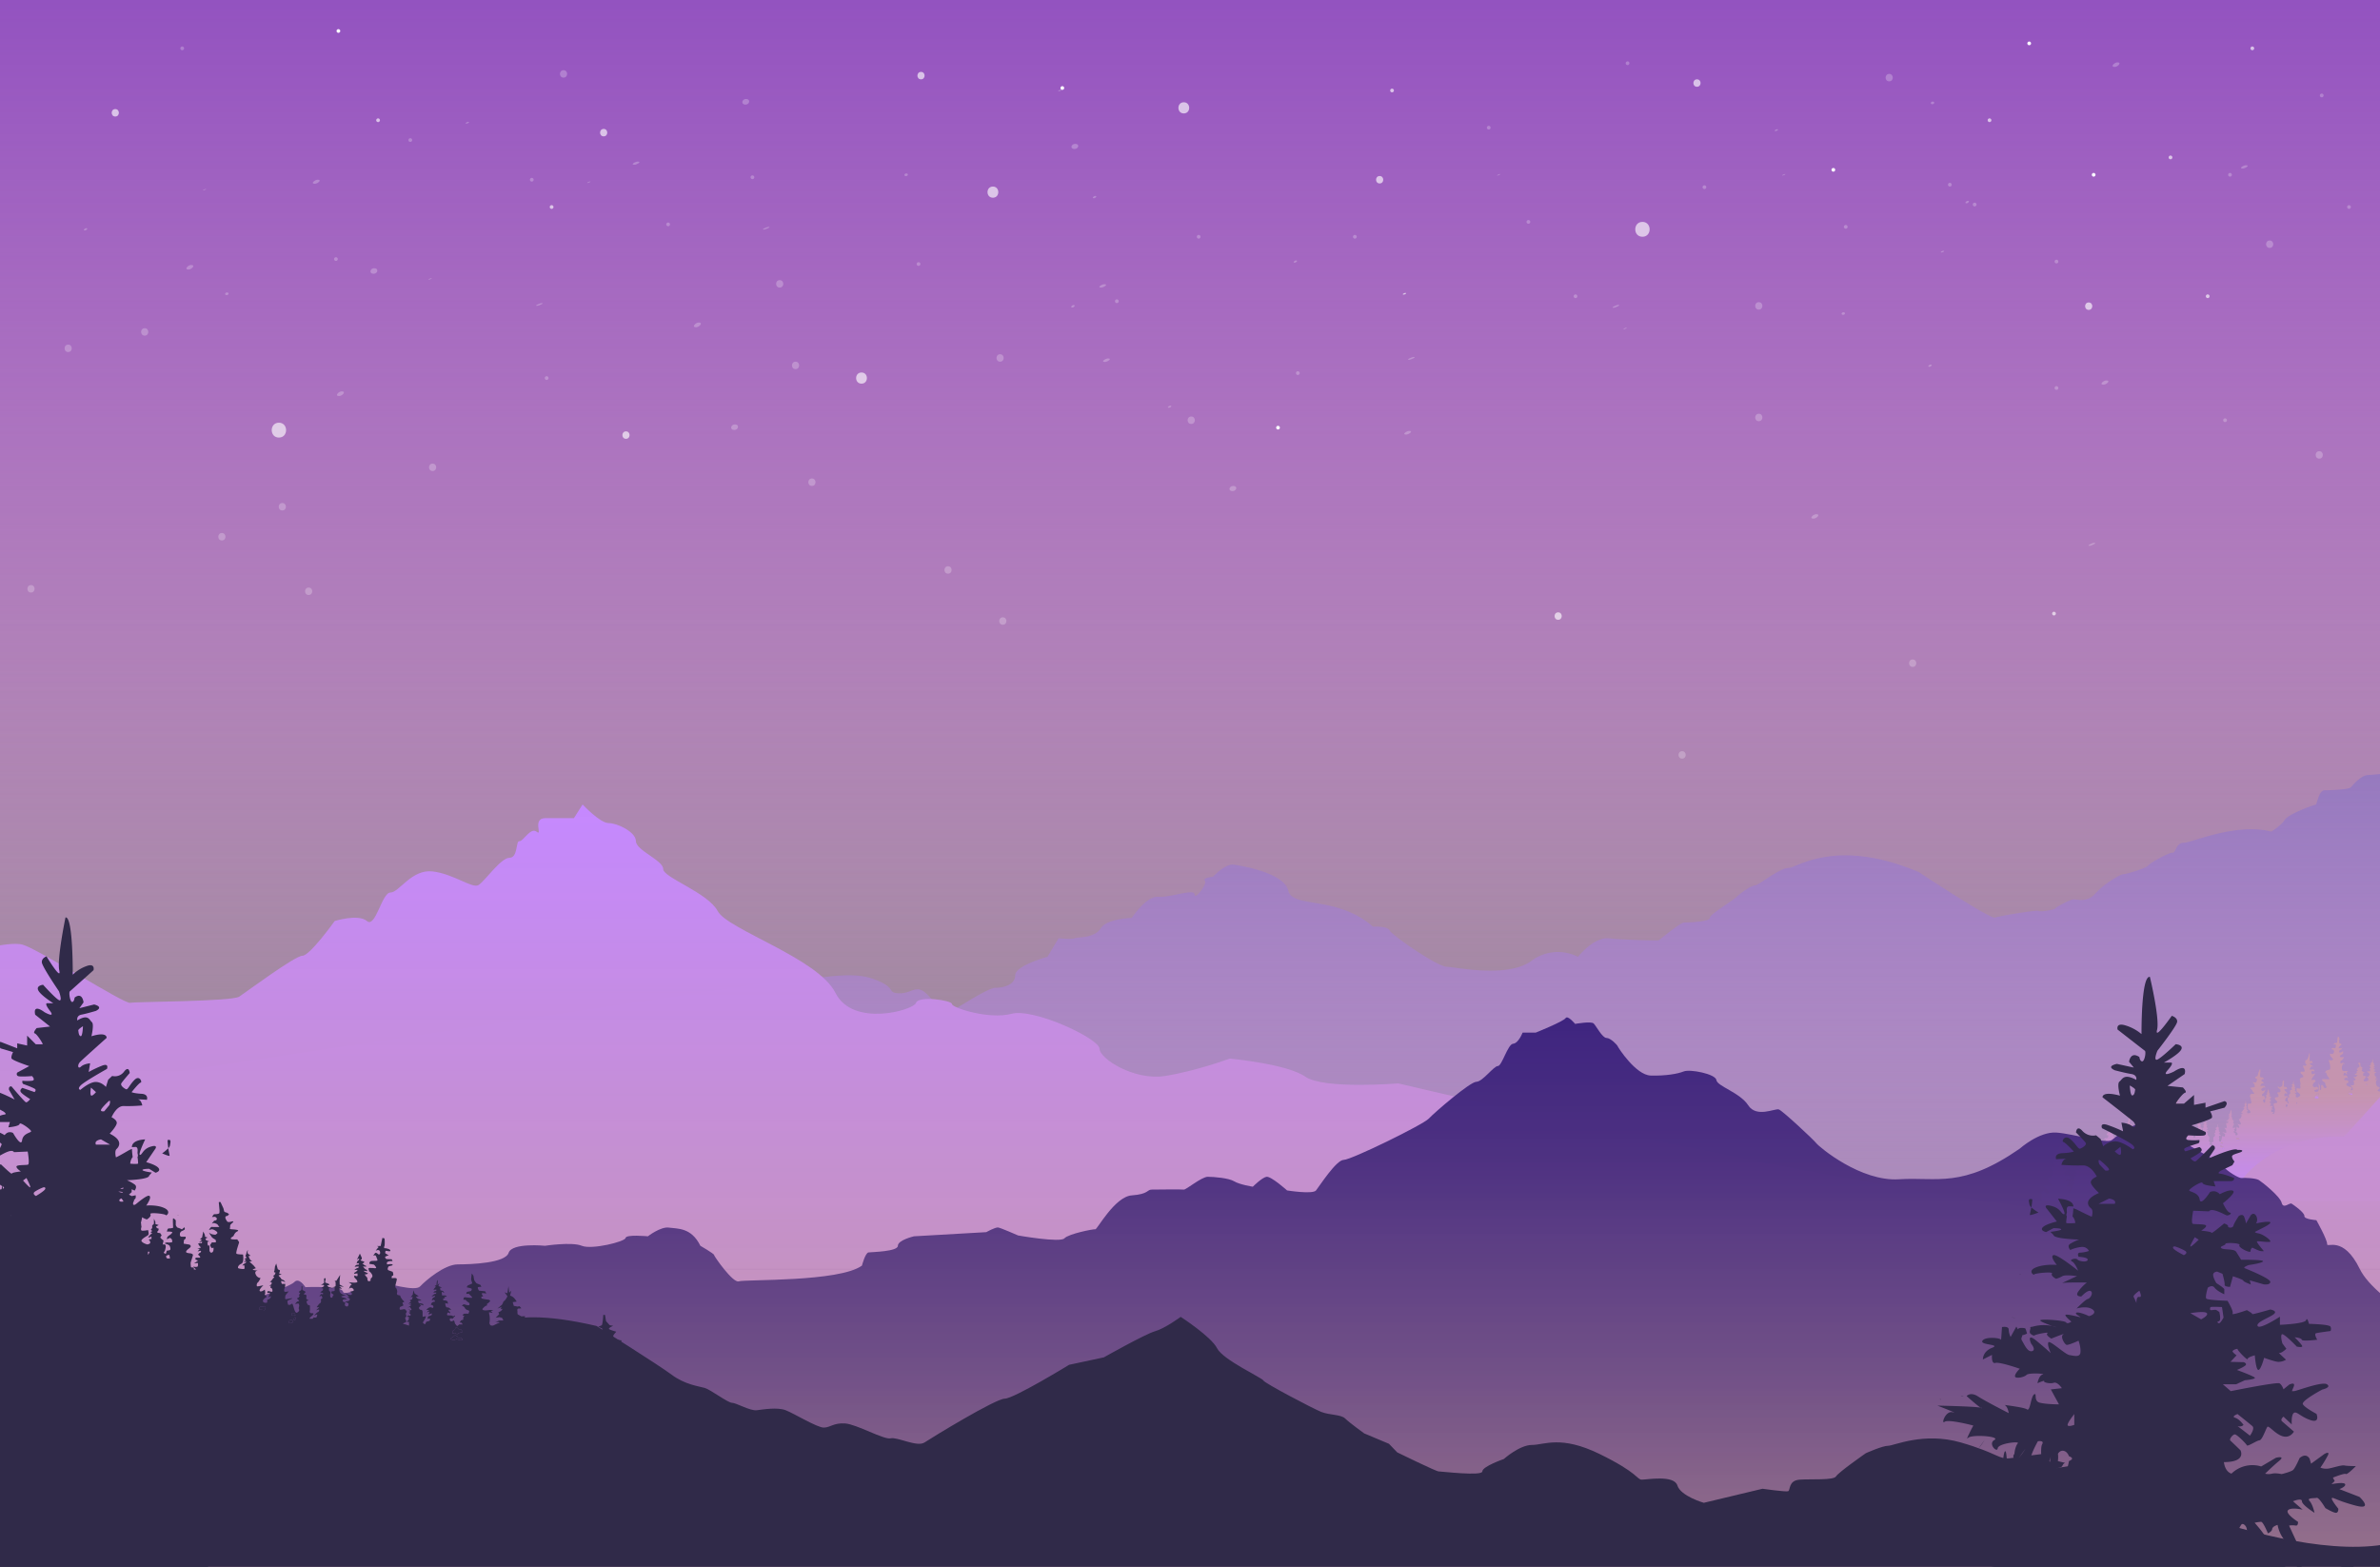 <svg xmlns="http://www.w3.org/2000/svg" xmlns:xlink="http://www.w3.org/1999/xlink" viewBox="0 0 1920 1264"><rect x="0" y="0" width="1920" height="1264" fill="#808080" stroke="none"/><defs><style>.cls-1,.cls-2{stroke:#000;stroke-miterlimit:10;}.cls-1{fill:url(#linear-gradient);}.cls-2{fill:url(#linear-gradient-2);}.cls-3{fill:#f9f8ff;}.cls-4{fill:url(#linear-gradient-3);}.cls-5{fill:url(#linear-gradient-4);}.cls-6{fill:url(#linear-gradient-5);}.cls-7{fill:url(#linear-gradient-6);}.cls-8{fill:url(#linear-gradient-7);}.cls-9{fill:url(#linear-gradient-8);}.cls-10{fill:url(#linear-gradient-9);}.cls-11{fill:url(#linear-gradient-10);}.cls-12{fill:url(#linear-gradient-11);}.cls-13{fill:url(#linear-gradient-12);}.cls-14{fill:url(#linear-gradient-13);}.cls-15{fill:url(#linear-gradient-14);}.cls-16{fill:url(#linear-gradient-15);}.cls-17{fill:url(#linear-gradient-16);}.cls-18{fill:url(#linear-gradient-17);}.cls-19{fill:url(#linear-gradient-18);}.cls-20{fill:url(#linear-gradient-19);}.cls-21{fill:url(#linear-gradient-20);}.cls-22{fill:url(#linear-gradient-21);}.cls-23{fill:url(#linear-gradient-22);}.cls-24{fill:url(#linear-gradient-23);}.cls-25{fill:url(#linear-gradient-24);}.cls-26{fill:#302a49;}.cls-27{opacity:0.63;}.cls-28{fill:#fff;}.cls-29{opacity:0.24;}</style><linearGradient id="linear-gradient" x1="-307.09" y1="748.34" x2="1144.36" y2="748.34" gradientTransform="translate(632.9 -914.04) scale(0.8 1.86)" gradientUnits="userSpaceOnUse"><stop offset="0" stop-color="#8647be"/><stop offset="1" stop-color="#f8aeff" stop-opacity="0"/></linearGradient><linearGradient id="linear-gradient-2" x1="-344.9" y1="737.57" x2="1106.55" y2="737.57" gradientTransform="translate(683.08 -924.22) scale(0.8 1.86)" gradientUnits="userSpaceOnUse"><stop offset="0" stop-color="#8647be"/><stop offset="1" stop-color="#f8aed1" stop-opacity="0"/></linearGradient><linearGradient id="linear-gradient-3" x1="911.81" y1="617.22" x2="911.81" y2="1430.77" gradientUnits="userSpaceOnUse"><stop offset="0" stop-color="#9579be"/><stop offset="1" stop-color="#f8aeff" stop-opacity="0"/></linearGradient><linearGradient id="linear-gradient-4" x1="1792.18" y1="921.54" x2="1792.18" y2="922.91" gradientUnits="userSpaceOnUse"><stop offset="0.34" stop-color="#c896ad" stop-opacity="0.9"/><stop offset="1" stop-color="#c588ff"/></linearGradient><linearGradient id="linear-gradient-5" x1="1805.29" y1="917.96" x2="1805.29" y2="920.08" xlink:href="#linear-gradient-4"/><linearGradient id="linear-gradient-6" x1="1909.19" y1="874.05" x2="1909.19" y2="875.59" xlink:href="#linear-gradient-4"/><linearGradient id="linear-gradient-7" x1="1792.71" y1="923.83" x2="1792.71" y2="926.91" xlink:href="#linear-gradient-4"/><linearGradient id="linear-gradient-8" x1="1896.13" y1="880.59" x2="1896.13" y2="883.34" xlink:href="#linear-gradient-4"/><linearGradient id="linear-gradient-9" x1="1724.13" y1="933.21" x2="1724.13" y2="935.91" xlink:href="#linear-gradient-4"/><linearGradient id="linear-gradient-10" x1="1723.68" y1="929.18" x2="1723.68" y2="932.59" xlink:href="#linear-gradient-4"/><linearGradient id="linear-gradient-11" x1="1684.21" y1="944.58" x2="1684.21" y2="946.88" xlink:href="#linear-gradient-4"/><linearGradient id="linear-gradient-12" x1="1669.73" y1="953.2" x2="1669.73" y2="953.35" xlink:href="#linear-gradient-4"/><linearGradient id="linear-gradient-13" x1="1722.95" y1="926.79" x2="1722.95" y2="926.8" xlink:href="#linear-gradient-4"/><linearGradient id="linear-gradient-14" x1="1890.03" y1="848.78" x2="1890.03" y2="848.79" xlink:href="#linear-gradient-4"/><linearGradient id="linear-gradient-15" x1="1830.5" y1="883.01" x2="1830.5" y2="883.02" xlink:href="#linear-gradient-4"/><linearGradient id="linear-gradient-16" x1="1882.52" y1="842.79" x2="1882.52" y2="842.87" xlink:href="#linear-gradient-4"/><linearGradient id="linear-gradient-17" x1="1769.22" y1="908.92" x2="1769.22" y2="909.5" xlink:href="#linear-gradient-4"/><linearGradient id="linear-gradient-18" x1="1894.44" y1="870.01" x2="1894.44" y2="870.24" xlink:href="#linear-gradient-4"/><linearGradient id="linear-gradient-19" x1="1783.56" y1="836.5" x2="1783.56" y2="969" xlink:href="#linear-gradient-4"/><linearGradient id="linear-gradient-20" x1="1900.7" y1="870.61" x2="1900.7" y2="870.79" xlink:href="#linear-gradient-4"/><linearGradient id="linear-gradient-21" x1="1812.55" y1="891.39" x2="1812.55" y2="891.51" xlink:href="#linear-gradient-4"/><linearGradient id="linear-gradient-22" x1="1868.98" y1="881.71" x2="1868.98" y2="885.97" xlink:href="#linear-gradient-4"/><linearGradient id="linear-gradient-23" x1="944" y1="1439" x2="944" y2="649" xlink:href="#linear-gradient-4"/><linearGradient id="linear-gradient-24" x1="957" y1="820.78" x2="957" y2="1615.03" gradientUnits="userSpaceOnUse"><stop offset="0" stop-color="#3e247f"/><stop offset="0.14" stop-color="#4b2f80" stop-opacity="0.98"/><stop offset="0.37" stop-color="#6d4d84" stop-opacity="0.93"/><stop offset="0.66" stop-color="#a47e8a" stop-opacity="0.85"/><stop offset="0.81" stop-color="#c59a8e" stop-opacity="0.8"/></linearGradient></defs><title>website-background</title><g id="Layer_1" data-name="Layer 1"><rect class="cls-1" x="387.83" y="-540.83" width="1158.35" height="2031.67" transform="translate(1442 -492) rotate(90)"/><rect class="cls-2" x="407.83" y="-571.01" width="1158.35" height="2031.67" transform="translate(1431.82 -542.18) rotate(90)"/><path class="cls-3" d="M1479,138.5a1.5,1.5,0,0,0,0-3,1.5,1.5,0,0,0,0,3Z"/><path class="cls-3" d="M857,72.5a1.5,1.5,0,0,0,0-3,1.5,1.5,0,0,0,0,3Z"/><path class="cls-3" d="M273,26.5a1.5,1.5,0,0,0,0-3,1.5,1.5,0,0,0,0,3Z"/><path class="cls-3" d="M1689,142.5a1.5,1.5,0,0,0,0-3,1.5,1.5,0,0,0,0,3Z"/><path class="cls-3" d="M1637,36.5a1.5,1.5,0,0,0,0-3,1.5,1.5,0,0,0,0,3Z"/><path class="cls-3" d="M1031,346.5a1.5,1.5,0,0,0,0-3,1.5,1.5,0,0,0,0,3Z"/></g><g id="Layer_5" data-name="Layer 5"><path class="cls-4" d="M-82.26,898.77S630,789.89,646,789.89s40-7,59,0,10,10.89,20,11.44,14-7.55,22,0,14,17.56,20,14.56,30-19,36-19,16-2.22,16-10.11,26-14.89,26-14.89l9-15s10,1,13,0,16,0,21-8,25-8.34,25-8.34,11.67-17.83,21.33-17.08,29.34-6.92,29.34-1.92,10.66-8.66,8.33-11,6.67-3.33,6.67-3.33,9.66-10.67,16.66-9.67,40.67,6.67,44,21,39.34,3.67,68.34,29c0,0,11.66-.66,13.33,3s38,29,46,29.34,49,9.33,68.33-4.67a35.64,35.64,0,0,1,37.67-3.33s12.67-16.19,25-14.93,39,1.93,40,1.59,17.33-14.33,20.67-14.33,20.66-.67,20.66-3.67,17-12.83,21.67-17.08,12.33-9.25,15-9.25,19.67-14,26.67-14,38.33-25,105.33,3.33c0,0,57.33,38,61.33,36.67s34-6.33,35.34-5.33,13-1,13.33-2,12-7.34,15-7.34,11,2.67,17.33-4.66,20-15.67,22.67-15.67,18.67-5,20-7,17-10.67,19.67-10.33,2.66-8,9-8,42-16.34,70.66-9c0,0,8-5,11-9.67s23.34-12,24.67-12,2.33-11.67,7.33-11.67,19.34-.66,21-2.33,8.34-10,14.34-10,70.66-8,70.66-8l43.6,813.55-2226.23-36Z"/></g><g id="Layer_7" data-name="Layer 7"><path class="cls-5" d="M1792.08,922.81c-.13-.23-.65.1-.65.1s.16-1.13.52-1.3a1.77,1.77,0,0,1,1,0v1.2S1792.2,923,1792.08,922.81Z"/><path class="cls-6" d="M1804.64,918c.17.34,1.38,0,1.38,0,.41.23.65,1.59.65,1.59a.91.91,0,0,1-.65.17,11,11,0,0,0-1.66.29,3.74,3.74,0,0,0-.4-1C1803.71,918.71,1804.48,917.69,1804.64,918Z"/><polygon class="cls-7" points="1909.62 875.08 1908.77 875.59 1908.77 874.48 1909.62 874.05 1909.62 875.08"/><path class="cls-8" d="M1791.87,923.83l.31,1,1.8.57s.41,1.42,0,1.48a4.28,4.28,0,0,1-1.34-.28s0-1.14-.28-1.2a5.06,5.06,0,0,1-1.1-.51l.17-1.08Z"/><path class="cls-9" d="M1896.67,880.59l1,1.38s.24.95,0,1.29-2.25-.59-2.86-.68,0-2,0-2Z"/><path class="cls-10" d="M1722.62,934.56a1.83,1.83,0,0,0,.89,0l.17-.61,1.13-.74s0,.17.65.74,1.25,1.2,1.25,1.2a2,2,0,0,0-.52.39c-.29.29-1.18.23-1.18.23l-.89-.51a7.22,7.22,0,0,0-1,.52c-.09.1-1.38.23-1.51,0S1722.21,934.43,1722.62,934.56Z"/><path class="cls-11" d="M1725.09,932c-.2-.06-.61.34-1,.51a.61.61,0,0,1-.81-.28c-.08-.23-.81-.4-1.18-.46s-.57-.57-.57-.57l.78-1.13h.85l.69-.86c.08-.11.6,0,.6,0l.37,1s.53.74.77.69.16,1.47.16,1.47A4.84,4.84,0,0,0,1725.09,932Z"/><path class="cls-12" d="M1684.59,946.8a.82.82,0,0,1-.67,0c-.31-.17.3-2.22.3-2.22C1684.34,945,1684.59,946.8,1684.59,946.8Z"/><path class="cls-13" d="M1669.87,953.28c.1.12-.06.07-.31,0A.24.24,0,0,1,1669.87,953.28Z"/><path class="cls-14" d="M1722.94,926.79Z"/><path class="cls-15" d="M1890,848.78Z"/><path class="cls-16" d="M1830.49,883h0Z"/><path class="cls-17" d="M1882.55,842.79l-.06.08S1882.49,842.84,1882.55,842.79Z"/><path class="cls-18" d="M1769.16,908.92a1.66,1.66,0,0,1,.13.58S1769.24,909.26,1769.16,908.92Z"/><path class="cls-19" d="M1894.54,870.22c0,.07-.08,0-.19-.21C1894.46,870.09,1894.54,870.16,1894.54,870.22Z"/><path class="cls-20" d="M1647.12,961.21V969H1920V880.56c-.65.23-2.11-.91-2.11-.91l2.11-2s-1.78-1.37-2.11-1.14-1.13-2.27-1.13-2.27v-2.28l1.62-1.59-2,.82s-.06.06,0-.82,1.52-.8,1.52-.8l-1.55-.59,1.19-.52s-1.71.09-1.83-.76a7.77,7.77,0,0,1,0-1.79s.43-.77.91-.43-.3-.94-.3-.94h-1.16s-.12-.94,0-.94h1l-.18-.85h-.85s-.3-1,0-1.28,1.21,0,1.21,0l-1.34-.85c-.18-1,1-.6,1-.6l-1-1.11.27-.94-.86-.76-.3-3.24-.61,3.07-1.21.76a3.77,3.77,0,0,1,.42,1.11c0,.34-1,.94-1.34,1s.73.68.73.68.55.51.25.94a2.11,2.11,0,0,1-1,.59l.86,1-.24,1.11-2.61.08,1.64,1.45a1.07,1.07,0,0,1,.42,1.48,14.91,14.91,0,0,1-1.09,1.59l-1.7-.77,1.88,1.88a8.9,8.9,0,0,1,.12,1.54c-.06.34-2.43,1.1-2.55.85s-1.1-.09-1.1-.09-.48-1.19,0-1.45a7.8,7.8,0,0,0,1-.68l.3-1.19.61.34s-.55-1.2-1-1.28a7.53,7.53,0,0,0-1.46,0v-2.3h1s-.18-.94-.61-.94a1.77,1.77,0,0,1-.91-.43s-.67-.25-.67-.68.49-1.19.67-.94l-.67-.94h.85s-.79-1.11-1.15-1-.79-1.19-.79-1.19v-1.88l-1.22-.6-.85,1.37s.85-.43,1,0,.37,1.79.37,1.79l-.31.77-1.34.42v.94l-.91-.09,1.34,1.37-.91.43s-.55,1.19.12,1.27-1.16.86-1.16.86l-.79.17.92.88H1902l-1.58,1.59-1.89-.08a13.43,13.43,0,0,0,2,2c.15-.15.25-.21.21,0s-.1.08-.21,0a9.14,9.14,0,0,0-.7.83h-1.34s.3.77.49,1.28a7.53,7.53,0,0,1,.06,2,.91.91,0,0,1-.55.51c-.36.09-2.37.26-2.37.26l1.34,1.28s.79,1.53.67,1.87-1,.86-1,.86l-.67-.17s.19-1.45.55-1.28.31-1.11-.55-1.28-2.06-.43-2.12-.68-1.28-.6-1.28-.6-.31-1.28,0-1.54a4.71,4.71,0,0,1,1.15-.51s.55-.77.13-1.36a1.6,1.6,0,0,0-1.71-.86,1.88,1.88,0,0,1-1.4-.25V870l1.71-.6a9.06,9.06,0,0,1,1.33.65,10.31,10.31,0,0,1-.79-1.67l-.06-.34-1.09-.74-1.1.4s-.85-.2-.79-.4.31-1.22.31-1.22.79-1,1.15-.6,1.4,1.36,1.4,1.36.37-.85-.12-1.36,1.34-1.45,1.34-1.45l-1.71-.09-1.46.18-.91-.18s-1.15-.17-1.21-2a5.07,5.07,0,0,1,.54-2.73l.37-1.1,1.4.51s-.49-1.08-1.06-1.2-2.35.8-2.47.12a5.56,5.56,0,0,1,.28-1.94s.94.06,1.14-.45a4.53,4.53,0,0,1,1-1.22l.41-1.11s-.77-.23-1,0-1.93-.1-1.93-.1-.43-.58-.18-.93a3.29,3.29,0,0,1,.61-.62l.81-.46s1-.68,1-.85a6.3,6.3,0,0,1,.28-.68s-.43-.44-.6-.4h0l.93-.28-1.34-.23-.89.8h-.93s-.77-.23-.57-.8a5.61,5.61,0,0,1,.65-1.19l1-.46,1.14-1.48a8.36,8.36,0,0,1-1.14.46l-1,0h-.65s-.53.52-.25-.51a4.28,4.28,0,0,1,1.55-1.87l.56-.35-.28-.79-.93-.34s-.57-.29-.57-.46-.08-1.93-.08-1.93l.28-1.65-.61-1.25h-.81l-.16,1.14s-.2,1.93-.2,2.1a4.57,4.57,0,0,1-.29,1.48c-.16.17-1.78.23-1.94.4s-.73.93-.92,1.17a2.21,2.21,0,0,1,2.13.13l-.12,1.65s-.28,1-.65,1a12.15,12.15,0,0,1-1.42-.12,12.44,12.44,0,0,0-1.33.23v.68l.56.4.77.06.61,1a9.87,9.87,0,0,1-.16,1.48c-.12.46-1.09,1.08-1.09,1.08l-2.11-.28.28,1.82s1.3,1,1.38,1.53,1.09.8,1,1.14-1.33.91-1.33.91l-1.54-.28-.78.22.86,2.85a3.81,3.81,0,0,1,.32,1.53c0,.74.49,3-.53,3.13a12.32,12.32,0,0,0-2.75.91l-1.1,1.42a.89.89,0,0,1,1.1.11c.44.51.69,2,.93,2.33s1.09,1.43,1.09,1.43,1,1.47.65,1.53-5.82-.11-5.82-.11l.31,1.62s2.37,1,2.19,1.87,1.09,2.82,1.09,2.82-.3,1-.55,1-1.7-.42-1.7-.42a3.18,3.18,0,0,0-.91-1.88.91.91,0,0,0-1.22,0,2.3,2.3,0,0,0,0,1.19,8.18,8.18,0,0,1-.08,2.31s-.71.51-.89.42,0-1.62,0-1.62l-.08-2.3-.83-.77-.55-2,.55,3.67-.12,2.81-.43,1.25-1.89.37s-1.27-.34-1.21-.94,2.31-1.19,2.55-.93.67-1.2.37-1.54a6.89,6.89,0,0,0-1.22-.85s-1.28,1-2,.34-1.33-1-.79-2.22,1.71-2.39,2.07-2.05-.48-2-1.21-1.62a5.34,5.34,0,0,1-2.32.09l1.34-2.13,1.52-2.13.55-1.11a4.62,4.62,0,0,1-2.49.76c-1-.17-1-2.55,0-2.47s1.88.26,1.88.26-.42-1.71-1.34-1.62-2.79.25-2.73-.09,1.46-2.81,1.58-2.47,1.4.34,1.4.34a8.52,8.52,0,0,0-1.65-1.28c-.48-.17-1.58-.77-.91-1.37s2-.25,2-.25-.12-1.62-.55-1.62-2,.34-1.88-.34a11.6,11.6,0,0,0,0-2.13s.36-3.93,0-3.93-.84,2.73-.84,2.73l-.92,2.3-1.7.94v2.22l1.16,1.28-1.16.85-1.64-.42a5.76,5.76,0,0,0,0,1.45c.12.25.79,1.27.79,1.27s.61,2.22.06,2.31-2.86,0-2.86,0-.61,1.28.43,1.79a4.08,4.08,0,0,1,1.76,2.47c-.12.17-2.86.85-2.92,1.62a24.25,24.25,0,0,0,.55,3.58l-.24,2.22s.59,1.88-.31,2a8.68,8.68,0,0,1-2.43-.34s-.55,2.17,0,2.7,3.28,2.25,2.67,3.27a4.81,4.81,0,0,1-2.31,1.62,2.11,2.11,0,0,1-1.27-.68s-.06-1.47.42-1.46-.43-.76-.43-.76l-.54.09v-1.45l.73.49h.73l-1.1-1.52-.67-.68.67-.51-.67-.68.55-.77-.55-.77v-1.36l-.73-.94v-2.64l-.6,1.7v1.11l-1.4.51,1.15.86-.42.76-.73.34s.12,1.28.48,1.37-.06.77-.06.77l-1,.17-.61,1.16.61,1.12-.61.87-.79.76.37,2.15s-1-.48-1.22.48a7,7,0,0,0,.3,2.75l.55,1.11-.91.6s-.24-1-.37-1.54-1.58,0-1.58-1.11a3.76,3.76,0,0,1,.43-1.81s.61-.57.79-.57a7.56,7.56,0,0,0,1.21-.6s-.91-.6-1.21-.43a5.18,5.18,0,0,1-1.7-.08s-.37.23-.25-.95a1.43,1.43,0,0,1,1-1.37l1.21.7a3.09,3.09,0,0,0-.3-1.37,10.06,10.06,0,0,0-1.28-1.19s-.84-.94-.63-1.2,2.09-.42,2.15-.17,0-1.87-.79-1.79a4.1,4.1,0,0,1-1.76-.34s.24-4.77,0-4.94-1.1,1-1.1,1v2.56s-.42,1.28-.91,1.36a7.47,7.47,0,0,0-1.64.86l-1-1.11s-.42.85,0,1.28a4.86,4.86,0,0,0,1.22.76l.61.86.06,1s.06,1-.85,1h-1.58v.94l.73.85.12,1.88s-1.16.26-2.07.43a.94.94,0,0,0-.85,1.19c.06.34,1.09,1.28,1.09,1.28s1,.94.79,1.53-1.9.69-1.9.69-1,.34-1,.85,1,4,1,4a16.11,16.11,0,0,1-.12,2.22c-.13.34-.37,1.45-.86,1.45H1833l1.34-1.54s-1.77.43-2-.17a4.06,4.06,0,0,1,0-1.79l1.58.25-1.69-1.44,1-.6s.3-.77-.24-.94-1.65.17-1.71-.26.92-1.36.92-1.36-.8-1.28-.92-1.11-.48-.6-.3-.85,1.4.34,1.4.34-.79-1.37-1-1.37,1.16-.17,1.16-.17l-1.57-.59.78-1,.43-1s-.71-.51-1.21-.26-.44-.87-.44-.87l1.22.36a13.26,13.26,0,0,0-1.19-1.19h0c.15,0,.82-.43.82-.43l-.85-.87-.48-3.14s-.92,2-.73,2.48-1.1.66-1.1.66l.91.7s-.12.68-.48.85l-1.22.58s.85-.06.85.53a11.9,11.9,0,0,1-.18,1.6h-.67v2.75s-.3,1.37-1.09.77-.55-2.47-.55-2.47.79.34.91,0,.64-1.15.37-1.67l-.64-1.15s-1.8.22-1.7-.3.18-1.06.18-1.06a9.2,9.2,0,0,0,1.49-1.24c.15-.3.85-1.58.85-1.58l.46-1a6.09,6.09,0,0,1-1.07.81,6.91,6.91,0,0,1-1.64.34l-.55-.46s-.79-.47.21-1.41,1.71-1.07,2-1l1,.34s-.76-1.75-1.24-1.62a25.56,25.56,0,0,1-3.1,0,13.36,13.36,0,0,0,.7-1.19c.24-.52,1.52-.94,1.7-.9a6.42,6.42,0,0,1,.73.3s-.85-1.58-1.13-1.58a.87.87,0,0,1-.94-.81c-.09-.72.76-1.19.76-1.19l1.25.13s-.64-1.5-.95-1.5-2,.06-2.12-.62a9.76,9.76,0,0,1,0-2.22l.25-3.41s-.61-.46-.81.11-1.14,3.07-1.14,3.07l-.24,1.27a.93.93,0,0,1-.81.89,2.37,2.37,0,0,0-1.3,1s.61.91,1.1.91.6.91.2,1.76-.45,1.25-1.1,1.36-1.7-.56-1.94-.28.61.91.73,1.19.57.23.57,1.48.32,1,0,1.25-.77.17-1.67.29a8.43,8.43,0,0,0-1.25.22s-1,.29,0,.86a4.46,4.46,0,0,1,1.5,2.33c.08.23,1.33,1,1.13,1.48s-2.67.34-2.67.34a9.62,9.62,0,0,0-.82,1.53c0,.23,1.59,5.63,1.1,6s-2.72.4-2.72.4-.56,4.2.73,4.89,1.58,2,1.26,2.33-2.27.62-2.51.34,0-1.88,0-1.88l.85.12a3.94,3.94,0,0,0-1-1,1.9,1.9,0,0,1-.79-.91c0-.17,1.18.06,1.18.06l-1-.91.69-.57-.86-.68s.32-1.08.53-1a5.17,5.17,0,0,1-.53-1.56c-.32-1.53-.6-1.53-.6-1.53s.32,1.47,0,1.82l-1.1,1.13.85.23-.4,1.19s-.53,1.31-.85,1.08-.05.69.6.52-.74,1.25-.74,1.25l-.8,1-.89,1.37s1.34.51,1.3.77-2.19.48-2.19.48,1.66.06,1,2-2,1.93-2,1.93a8.6,8.6,0,0,0,1.14,2.33c.53.51.61,1.94.24,2a12.61,12.61,0,0,1-2.59-.57s2.07,2.39,1.5,3.07-2.07-.79-2.07-.79-.36,2.27,0,2.5-.93,1.25-.93,1.25,2,1.42,1.7,2.44-1.5.74-1.7.63.16-1.59-.49-1.65-1.17-1.19-1.13-1.59,1,.57,1,.57-.16-1.65-.61-1.88.61-.85.85-.51.53-.8,0-1-1.82.91-1.82-.17.48-1.7.73-1.53,0-1.08-.25-1.14a6.69,6.69,0,0,1,.94.06l-1-.8s-.24-.85-.08-1.08.81-.06.81-.06a6.55,6.55,0,0,1-1.17-1.53c-.16-.51-1.18-1.25-.49-1.48s-.45-.68-.49-1-.6-1.31,0-1.19.13-1,.13-1l-.21-2.11-.52-1.53s-.57,2.55-.61,2.84-.65.62-.85.68,0,1.25.24,1.48-1.1.85-1.1.85,1.42.23,1.3.57a7.4,7.4,0,0,1-.93,1.25s.16.4-.73.91a2.3,2.3,0,0,0-1.09,1.25s1.62-.85,1.7-.57a3.29,3.29,0,0,1-.33,1.54,9.59,9.59,0,0,1-1.37-.06,9.78,9.78,0,0,0,.24,2.22c.2.28.36,1.76,0,1.93a4.4,4.4,0,0,1-1.71-.22s1.63,2.16,1.51,2.55.24,1.37-.13,1.54-2.59-.68-2.79-.4,2,1,2,1.59a9.8,9.8,0,0,1-.32,1.82h-.85s-.68-.68-.87-.57a7.66,7.66,0,0,0-.63,2.11c-.25,1-.65,2.84-1.26,2.61s-1.26-1.19-.93-1.7-.09-1.82-.09-1.82,0-1.2.33-1.31a4.27,4.27,0,0,1,1.42.28s-.85-1.47-1.09-1.36-.66-.51-.66-.51l.78-.74v-.63l-.49-.11-.49-1.08c.73-.17.17-.68.17-.68s-.21-.06-.33-.57.53-.34.53-.34-.23-1-.54-1-.64-.17-.6-1.7-.4-.34-.4-.34a7.54,7.54,0,0,1,0,1.65,7.83,7.83,0,0,1-1.1.74s-.36.39,0,.68.61.91.49,1-1,0-1,.52.16,1.59,0,1.82a8,8,0,0,1-1,.79s1,.17.93.74a8.67,8.67,0,0,1-.48,1.54l-.93.39s0,2.51,0,2.62.44,1.55-.9,1.46,0,1.37,0,1.37,1.63,1.55.81,1.55h-1.09l-.31-.63h-1.19s-.65-1.68-.28-1.61a5.75,5.75,0,0,1,1.21.69s-1.09-1.75-1.54-1.86-.69-1.14-.57-1.31,1.3.34,1.3.34l-1.33-1.65h1.09s-1.14-2.1-1.42-2.1-.61-1.42-.33-1.71-.56-.74-.64-1,.4-1.25.4-1.25l.85.51s-.56-1.37-.77-1.37-.81.34-.81-.22,1.22-.57,1.22-.57-.65-.91-.89-1-.25-.62-.33-1,.81-.34.81-.34l-.81-.85s-.44.06-.36-.57,1.29-.17,1.29-.17-1.27-1.19-1.3-1.19,0-2.28,0-2.28-.44-.45-.64-.11.44,2.1,0,2.27-1.38.52-1.58.91,1,.46,1,.46l-.61.85-1.94.91s1.66-.51,1.74-.23a6.87,6.87,0,0,1-.08,1.42l-.57.46.16,1.82-.08,1s-.81.73-.89,0a2.08,2.08,0,0,0-.57-1.2l1.14-1-.29-.91s-1,0-1.17-.18a8,8,0,0,1,0-1.7l1-.17s-1.42-.29-1.46-.8,0-1.93,0-1.93l.41-.63-.73-.05-1.58-3.13.24,3.18,0,1.94-1.79,1.19,2-.34-1.22,1.31,1.1-.12a3.37,3.37,0,0,1-.45,2.39,4.61,4.61,0,0,1-2.39,1.31s2.11.23,2.07.57-1.66.79-1.66.79l-.73.8s1-.34,1.46-.06a.76.76,0,0,1,.2,1.08,5.13,5.13,0,0,1-1,.63s.77,1.42-.33,1.88-.93-1.54-.93-1.54l1.58-1.08a3.57,3.57,0,0,1-1.59-.23c-.36-.28-.76-.74-.52-1.13a4.77,4.77,0,0,1,1.18-1h-1.06l1.95-2.22s-2.43,1.76-2.88,1,.69-1.59.69-1.59-1.42-.12-1.54-.63.69-1.71,1.42-1.31a1.39,1.39,0,0,1,.6.67c-.2-.79-.59-2.14-1.05-2.26-.65-.17,1.22-1.42,1.22-1.42s-3.85.74-3.73-.28a2.91,2.91,0,0,1,.93-1.71l.49-.91-.29-.63s-.93.63-1.13.23,0-1.36,0-1.36l1.13.22s.53-.28.08-.56a6.81,6.81,0,0,1-1-.86,1.87,1.87,0,0,1-.33-.51c-.11-.28,1.39,0,1.39,0s-.92-1.08-1.39-1.08-.52-.79-.36-.85a9.71,9.71,0,0,1,1.54.23s-.28-1.14-1.17-1.14-.62-.34-.45-.68.85.11.85.11-.28-1.48-.61-1.59-.6-1-.42-1.08.91.68.91.68l-1.26-3.24-.81,2.22s0,1.08.37,1,0,.69-.37.69a3.47,3.47,0,0,0-1.09.51s.44,1,.85.74-.85,1-.85,1l-1,.63a1.82,1.82,0,0,0,1.33.06c.57-.29-.56,1.25-.56,1.25s-1.06.74-1.06,1.08.69,0,1.38,0-1.62,1.3-1.62,1.3a1,1,0,0,0,1,.52c.77-.12-.77,1.82-.77,1.82s0,1.7-.48,1.81a1.07,1.07,0,0,1-.94-.34,1.43,1.43,0,0,0,0-.91c-.16-.45-1.13-1-.52-2.33s1.17-1.59,1.17-1.59l.29-1.48s-.25-.4-.61-.34-1.38.06-1.38.06-1.46.4-1.22-.34a5,5,0,0,1,.94-1.48l1.86-.4s.16-1.31-.89-1.48-2.48.06-2.48-.4a7.17,7.17,0,0,1,.45-1.59s.2-1.48.93-.91-.24-1.3-.6-1.42-1.3.91-1.3.91-.85,0-.53-1.53,1.78-.46,1.78-.46a13,13,0,0,0-1.13-1.82c-.28-.23.61-.68.61-.68l-1.54-.06-.69-4.15s-.85-.11-.94.4a22,22,0,0,0,0,3.64c.13.17.42,1.36-.07,1.31s-2.32.45-2.36,1.19,1,.28,1.66.17.45,1.31.45,1.31l-1.46,1.14a3,3,0,0,1,1.46.62c.37.46-.45,1.25-.45,1.25l-2.23.12-.36,1a2.76,2.76,0,0,1,1.91.23c1,.51.28,1.48.28,1.48s-1.91-.46-2.19.11,1.5.57,1.74,1.08.57,1.59,0,1.88l-1.73.79s-.6,2,0,2.05.35,1.36.35,1.36-1.74-.4-2,.23,1,4.26.4,4.78-.65,2.21-.65,2.21l.17.69-.17.85-1.05.34s0-.51-.37.74a7.3,7.3,0,0,1-1.58,2.5s.73.63.85.51a9,9,0,0,1-.48,1.48l1.46.85s.48,1.48-.25,1.42-1-.28-1.58-.28-1.05,1.36-1.05,1.36l.44.94a5.43,5.43,0,0,1-.27,1.28c-.15.22.67.77.49,1.37s-.43,1.28-.43,1.28l.21.68s1.25.51,1.13.72-.79.3-.79.3l-1.67.73v-2l.91.05s-.43-.94-.64-.86-.3-2.13-.09-2l.64.42s-.22-1-.52-1-.94.43-1-.29.67-.6.67-.6l-.52-.73.73-.12-.76-.6.94-1.24s-1.12,1.07-1.37.77.67-1.66.67-1.66l1.07.42s-1.52-1-1.62-1.36.76,0,.76,0l-.92-1,1.41.34-1.09-1c-.31-.25.48-.81.48-.81l-1-.55-.27-1.32.88.12-.88-1.28-.31-2.34-.48,1.75-1.74,1.4,1.25.3-.88,1.11-.89.3-.63.56a8.35,8.35,0,0,0,1,0c.76,0,.06,1.36.06,1.36s-1.49.17-1.7.47a1.27,1.27,0,0,0-.15.77s.82-.56,1.33-.43-.39.43-.39.43l.64.72s.39.17.15.94a1,1,0,0,1-1.07.68,2.5,2.5,0,0,0-.36,1.5c0,1,0,2.13,0,2.13l-1.37-.34a7.41,7.41,0,0,0,.64,2c.4.64.73,1.45.58,1.58s-.79,1-1,.43-.39-1.2-.79-1.2a2.28,2.28,0,0,1-1-.42s-.3-.6-.15-.94,1,0,1,0,.06-1.36-.52-1.49a3.76,3.76,0,0,1-1.21-.64v-.81a7.83,7.83,0,0,1,1.25.64c.06.13.06-1.07-.25-1.2s.12-.51.34-.38.63.43.63.43-.18-.86-.79-1,1.1-.38,1.1-.38-.91-1.28-1.61-1.32-1.28.85-1.34-.17,1.06-1.11,1.06-1.11-.18-1.54-1.24-1.58,0-1.07,0-1.07l.88.35s-.37-1.63-.76-1.58-.73-.94-.6-.94,1.48.51,1.48.51-1-1.49-1.51-1.45-.5-.72-.5-.72h1.22s-.24-.77-.82-.77-.4-.81-.4-.81l1.22.13s-.4-.94-.55-1-.64-.9-.15-1.16-.54-.21-.54-.21-.16-2.73-.43-2.73,0,2.69,0,2.69l-.79-1.15a8.7,8.7,0,0,0,.36,1.45c.12.12-1.49.89-1.49.89l.82.22-.09,1.36s-1,.21-1.28.6a2,2,0,0,0-.27.85s.85-.85,1-.55a7.63,7.63,0,0,1-.12,1.79,7.6,7.6,0,0,0-1.4,0c-.15.08-.54.34-.54.51s.48.17.48.17l.55.17-.34.81s.7-.25.73-.13a8.77,8.77,0,0,1,0,1,8.16,8.16,0,0,0-.91,0,9.32,9.32,0,0,0-.85.43l-.21,1.32,1.15-.34-.09,1.23-.36,1-.91.13-.67.56-.49.81.94-.34.22.64-.58.59-.22.81,1-.51.3.51s.31,1-.21,1-1.46,0-1.46,0l-.91.47-.52-.47s-.21.64,0,.64.85,1.19,1,1.15.46-.47.61-.21.67-.09.43.85-.79.68-.91.68-.55-.42-.76-.42-.46,1.57-.46,1.57l-.61,1-.49.32s-.64-.85-.81-.85h-1.33s.48-1,.77-1,.48,0,.56.12l-.6-1.25-1-.4V924s-.81-.91,0-1-.36-1-.36-1l-1.26,0s-.73.28-.65-.46c0,0-.65-1.14.37-1.36a2.08,2.08,0,0,0,1.33-1.43s.57-.85,1-.79-.37-1-.81-.85-1.75.73-2.07.34,0-1.08,0-1.08l.57-.52s.85-.79.85-1,1-.11,1-.11,0-1.42-.57-1.37-3.12.51-3.08.17a5.12,5.12,0,0,1,.89-1.3l.53-.69,1.06.06s0-1-.53-1.14-1.46-.39-1.46-.39-.41-.8-.24-1.14,2-.74,2-.74a1.25,1.25,0,0,0-.69-1.19c-.77-.4-1.54-.91-1.54-.91l.49-2.11-.24-3.13a4.86,4.86,0,0,0-.78,1.43c0,.45-.24,1.82-.32,2.16a10.84,10.84,0,0,1-.93,1.59l-1.66.85-.37,1s1.38-.11,1.5.35-.53,1.64-.53,1.64l-2.55.35-.49,1.19s1.58-.45,1.83-.11-.53,1.53-.53,1.53l.85.34a3.85,3.85,0,0,1-.24.86,22.64,22.64,0,0,1-3,.68l-.61.57.73,1,.69.57s-.2,1,.24,1,1.34,1.26,1.34,1.26.65.62,0,1-2.07.11-2.76,0a3,3,0,0,0-1.5.28l1.06.29-.81,1,1.54-.34a7.61,7.61,0,0,1-.21,1.71,16.19,16.19,0,0,0,0,3.69c.13,0,0,1.43-.68,1.6a22,22,0,0,1-2.84.22l.77,1.43s2.71,3.6,2.19,4.64a2.31,2.31,0,0,1-1.83,1.1s.25-1.65.25-1.88-.17-1.25-.61-1.48.08-1,.08-1l-1.06-.86-1.41-.05-1.18-.51.16-1.26,1.54-1.36.65-.85,1.5,0a4.33,4.33,0,0,1-1.17-.68c-.33-.34-1.38-.23-1.38-.23l-.81-.05.56-1.37,1.1-.34,1.58.29-1.46-1.82.32-1-1-.68s-1.18-1.36-.28-1.19-.21-1.08-.21-1.08l1.91,1-1.83-1.93a4.27,4.27,0,0,1-.52-1.25c0-.46-.85-1.25-.85-1.25s-1.1-1.82-.94-2.16,1.14-2,1.14-2l-1.15.51-.47-3.75-.33,3.41-.85-1,.53,2.68s-.12-.17-1,.51a8.5,8.5,0,0,0-1.74,2.56l1.66.28-.44,1.93-1.62.4-.73-.22-.82,1.08a4.3,4.3,0,0,0,1.22.17c.45-.06.53.85.45,1.13s.08,1.71-.21,1.94-1.46,1-1.46,1l-1.54-.11s0,1.13.81,1.42,1.75,1.82,1.75,1.82a8.7,8.7,0,0,1,0,2c-.16,0-1.7-.79-2.6-.11s-.93,2.51-.93,2.51l.89-.46a3,3,0,0,1,.45,1.08c0,.45-.28,2.21-.37,3.41s-2.31,1.76-2.31,1.76h-1.54l-.52,1s.16-.06,1,.34,2.07,1.36,2.07,1.87.69,1.48.73,1.65.12,1.71-.53,1.77-4.46-.34-4.66,0,2.49,2.16,2.49,3.44a6.1,6.1,0,0,0,1.28,2.9l-1.95.59-1-1.11-.8-1.62s-.42,1.71-1,2-.79-1.28-.54-1.53.91.08.91.08l-1.34-1.19.91-.43-.91-.68.91-.51-.91-1.11,1.7.51-1.7-1.79.73-.6a3.27,3.27,0,0,1-.73-.43,7.52,7.52,0,0,0-.49-1.19c-.24-.43.79-.43.79-.43s-.62-1-.82-1.27.76-.43.76-.43-1.27-.85-1.27-1.62-.67,1.36-.67,1.36l-1,.51,1,.35s-.12,1.28-.61,1.28.3.76.3.76l-1.15.43,1.09.85-1.64-.17-1.88-.6,1.09-1.36s.55-.09.61.09.67-1.28-.25-1.28-1.45-1.54-1.45-1.54.42-.6.6-.6,1,1,1,1l-.43-1.54h1.4l-2.25-.57s-1-1.47-.73-1.9a19.31,19.31,0,0,0,.49-3.12l-1-.63-.79,3.58s-.18,1-.42,1.11-2,1-2,1l-.61,1h2.07l-.3,2.13-1.77.26a.38.38,0,0,0-.67.08,13.61,13.61,0,0,1-1.27,1.54l1.52-.26,1.27,1.28s-.3,1.62-.85,1.79a14,14,0,0,1-2.37.17l-1.34,1.2h1.28a3.33,3.33,0,0,1,.06,1.19,1,1,0,0,1-.55.59c-.18.09-1.34.52-1.34.52l1.22.25-.12.86-1.1.76-1,.94h1l-.06,2.65h-1.82l1.34,1.11s.79.93.61,1.53-1.65,0-1.65,0a40.63,40.63,0,0,1-.3,4.52,16.7,16.7,0,0,1-1.46.85s0,1.71-.61,1.11a3.56,3.56,0,0,1-.73-1.87l1.46-.35s.37-1.45-.36-1.62-1.34-.85-1.52-.85-1.16-.08-1.16-.08-.73-.77,0-1.2a6.36,6.36,0,0,0,1.46-1.36l.61-.94a1.47,1.47,0,0,1,.42-.48c-.51-.22-1.4-.71-1.4-.71l-1.41.42a3.27,3.27,0,0,0,0-1c-.11-.34,1.6-.94,1.6-.94l1.21-.08.73.93-.85-2.38a4.53,4.53,0,0,0-.67-1c-.18-.08-1.76-.25-1.76-.25l-1,.17s-1.16-2.4-.8-2.61a4.43,4.43,0,0,0,.92-1.15l.73-.76,1,.25-1.09-1.11-1.6.34h-1s-.3-1.7,0-2l1.52-1.28,1-1.1.42-.86-1.82.09H1664v-1.11l1.71-1,.73-1.11-1.28-.34s-1.39.59-1.76.17,0-2,0-2l2-1.45a9.9,9.9,0,0,0-1.89-.17c-.42.09-.28-1.45-.28-1.45l1.68-.93s-1-.52-1.46-.77-.67-5.46-.67-5.46h-.73l-.42,3.24-1.52,2.13-1.46.34s2.19,1.2,1.7,1.71a13.47,13.47,0,0,1-3,1.36c.49.94,1.7,2,1.09,3.16s-3.34,1.45-3.34,1.45.3,1.28.67,1.45,2.49,2.39,2,3.24-2.68.68-2.68.68-.49,1-.37,1.37.61,1.19.61,1.19.73-.09.43,1.83a19.23,19.23,0,0,1-1,3.72l-1.63.25-1.27-.17a6.16,6.16,0,0,0,.6,2c.37.43,1,2.9,1.83,3s1.15,1.62.73,1.79-5,.68-5.35.25a5.66,5.66,0,0,0-1-.93,7.9,7.9,0,0,0,.85,1.79c.43.51,4.26,3.66,3.71,4.73s-2.06.81-2.06.81l-2.5-2.22Zm261.65-86.73.85-.43v1l-.85.51Zm-14,6.11h1.89l1,1.38s.24.95,0,1.29-2.25-.59-2.86-.68S1894.78,880.59,1894.78,880.59Zm-27.49,4.9a7,7,0,0,0,.67-1.37c0-.26.79-.78.79-.78a10.6,10.6,0,0,1,.55-1.37c.3-.62.73.1,1.16,0s0,.87,0,1.37-.8.44-.8.78.49.51.73.94-.24.93-.42.85a15.65,15.65,0,0,1-2,0A2,2,0,0,1,1867.29,885.49Zm-14.78,3.74h.61v1.62A3.16,3.16,0,0,1,1852.51,889.23Zm-8.58,3.59a7.59,7.59,0,0,1,.31-2,2.14,2.14,0,0,1,1.15.54c.43.44-.3,1.43-.3,1.43ZM1804.64,918c.17.34,1.38,0,1.38,0,.41.23.65,1.59.65,1.59a.91.91,0,0,1-.65.17,11,11,0,0,0-1.66.29,3.74,3.74,0,0,0-.4-1C1803.71,918.71,1804.48,917.69,1804.64,918Zm-11.71,4.78s-.73.23-.85,0-.65.1-.65.1.16-1.13.52-1.3a1.77,1.77,0,0,1,1,0Zm-1.67,2.1.17-1.08h.44l.31,1,1.8.57s.41,1.42,0,1.48a4.28,4.28,0,0,1-1.34-.28s0-1.14-.28-1.2A5.06,5.06,0,0,1,1791.26,924.91Zm-65.48,7.45a4.84,4.84,0,0,0-.69-.34c-.2-.06-.61.34-1,.51a.61.61,0,0,1-.81-.28c-.08-.23-.81-.4-1.18-.46s-.57-.57-.57-.57l.78-1.13h.85l.69-.86c.08-.11.6,0,.6,0l.37,1s.53.74.77.69S1725.78,932.36,1725.78,932.36Zm-3.16,2.2a1.83,1.83,0,0,0,.89,0l.17-.61,1.13-.74s0,.17.65.74,1.25,1.2,1.25,1.2a2,2,0,0,0-.52.39c-.29.29-1.18.23-1.18.23l-.89-.51a7.22,7.22,0,0,0-1,.52c-.09.1-1.38.23-1.51,0S1722.21,934.43,1722.62,934.56Zm-38.4,10c.12.43.37,2.22.37,2.22a.82.82,0,0,1-.67,0C1683.61,946.63,1684.22,944.58,1684.22,944.58Z"/><path class="cls-21" d="M1900.8,870.73c0,.08-.1.08-.21,0C1900.74,870.6,1900.84,870.54,1900.8,870.73Z"/><path class="cls-22" d="M1812.51,891.39a.05.05,0,0,1,0,0C1812.64,891.55,1812.6,891.55,1812.51,891.39Z"/><path class="cls-23" d="M1868.75,883.34a10.6,10.6,0,0,1,.55-1.37c.3-.62.73.1,1.16,0s0,.87,0,1.37-.8.44-.8.78.49.51.73.94-.24.93-.42.85a15.65,15.65,0,0,1-2,0,2,2,0,0,1-.73-.42,7,7,0,0,0,.67-1.37C1868,883.86,1868.75,883.34,1868.75,883.34Z"/></g><g id="Layer_3" data-name="Layer 3"><path class="cls-24" d="M-48.43,762S-40,771-34,770s40-11,52-8,82,48,87,47,82-1,88-5,45-33,51-33,26-28,26-28,19-6,26,0,12-23,19-23,17-19,34-17,32,14,37,11,18-22,25-22,5-13.84,8-13.42S428,667,433,671s-4-11,7-11h23l7-11s14,15,21,15,22,7.16,22,14.58S535,694,535,701s36,19,44,34,81,38,95,66,63,14,65,8,29-2,29,1,30,12.71,48,7.86S887,838,887,846s28,26,53,22,52-14,52-14,46,4.14,61,14.57,75,5.43,75,5.43,639,153,669,95,94-52,94-52l29-32,67,40v514L-99,1403Z"/></g><g id="Layer_4" data-name="Layer 4"><path class="cls-25" d="M-55.83,1036.61s29-3,33.47-10.5,22.36-9,22.36-9,18.14,30,34.64,30,105,21,112.49,19.5,28.5-13.5,28.5-13.5l12.37.59s45.33-15,49.33-19.33,9,4,9,4,29.34-1.27,30.34,3.53,22.33-7.2,29-7.2,29,7.67,33.33,3S358.67,1020,369.33,1020s38.34-1,41-9.33,29.34-5.67,29.34-5.67,21.66-3.33,29.66,0,35-3.33,35.34-6.33,18-1.33,18-1.33,10.33-8,17-7,18-.34,25.33,14.66c0,0,11,6.34,11,7.34s15.33,23,20,21.33,81,.67,99.33-12.67c0,0,2.67-10.33,5.34-10.66s23.66-.67,23.66-5.34,13-7.66,13-7.66L795.67,994s7.33-4.17,9.66-3.75,16,6.42,16,6.42,34,6,37.34,2.33,23.66-7.66,25-7.33,15.66-26.33,29.33-27.33,12.33-4.67,16-4.67,24.33-.33,26,0,14.33-10.33,19.33-10.33,17,1,21.34,3.66,15,4.34,15,4.34,7.33-7.34,11-8,16.66,11,16.66,11,20.67,3.33,23.34,0S1078,935.7,1084,935.7s64-28.33,68.67-33.33S1186,872.7,1191,872.7,1205,860,1208.33,860s8-17.66,12.34-18,7.66-9,7.66-9H1239s22.33-9,24-11.66,7.67,4.66,7.67,4.66,13-2.33,15-.33,7,11.67,10.33,11.67,8.67,5.66,9,6.66,14.67,23.34,26.67,23.67,21.66-1.33,26.66-3.33,25.67,2,26.34,7,19,10,25.66,20.33S1432,894,1435,895s28,24.34,30.33,27.34,35.67,31,66.67,29,50.67,7.66,97.33-24.67c0,0,15.67-14,29.67-13s40.33,9.33,44.67,6S1719,907,1726.33,907s12.67,7.34,15.34,7.34,17,2.33,18.33,5.33,30,16.67,33.33,21,13,10,15,9.67,11.34,0,14,1.66,17,13,18.34,18.34,6.33-.34,8,.66,10.66,7.34,10.33,10,9.67,3.34,9.67,3.34,9,16,8.66,19.33,13-7.33,26.34,20,80,60.67,80,60.67L2003,1615-89,1591Z"/><path class="cls-26" d="M237.16,1061.17c.23-.35,1.25.15,1.25.15s-.31-1.72-1-2a4.23,4.23,0,0,0-1.88,0v1.83S236.92,1061.52,237.16,1061.17Z"/><path class="cls-26" d="M212.9,1053.86c-.32.52-2.66,0-2.66,0-.79.35-1.26,2.44-1.26,2.44a2.13,2.13,0,0,0,1.26.26,26.74,26.74,0,0,1,3.21.43,5,5,0,0,1,.78-1.56C214.7,1054.9,213.21,1053.34,212.9,1053.86Z"/><polygon class="cls-26" points="10.29 988.12 11.94 988.9 11.94 987.21 10.29 986.55 10.29 988.12"/><path class="cls-26" d="M237.55,1062.74l-.59,1.56-3.48.87s-.78,2.18,0,2.27a10.41,10.41,0,0,0,2.58-.44s-.08-1.74.55-1.83a11.29,11.29,0,0,0,2.11-.78l-.31-1.65Z"/><path class="cls-26" d="M35.29,996.56l-1.87,2.1s-.47,1.47,0,2,4.34-.91,5.51-1,0-3.05,0-3.05Z"/><path class="cls-26" d="M371.21,1079.16a4.41,4.41,0,0,1-1.72,0l-.33-.94-2.18-1.13s0,.26-1.25,1.13-2.42,1.83-2.42,1.83a4.26,4.26,0,0,1,1,.61,4.88,4.88,0,0,0,2.27.35l1.73-.78a15.69,15.69,0,0,1,2,.79c.16.16,2.66.35,2.9,0S372,1079,371.21,1079.16Z"/><path class="cls-26" d="M366.44,1075.27c.39-.09,1.17.52,1.88.78a1.31,1.31,0,0,0,1.56-.44c.16-.34,1.57-.6,2.27-.69a1.7,1.7,0,0,0,1.1-.87l-1.49-1.74h-1.64s-1.18-1.13-1.34-1.31-1.17,0-1.17,0l-.7,1.48s-1,1.13-1.49,1-.31,2.26-.31,2.26A9.66,9.66,0,0,1,366.44,1075.27Z"/><path class="cls-26" d="M444.62,1097.89a1.94,1.94,0,0,0,1.29,0c.58-.26-.59-3.39-.59-3.39C445.08,1095.15,444.62,1097.89,444.62,1097.89Z"/><path class="cls-26" d="M473,1107.81c-.19.17.11.1.6-.08A.54.54,0,0,0,473,1107.81Z"/><path class="cls-26" d="M370.59,1067.26h0S370.57,1067.29,370.59,1067.26Z"/><path class="cls-26" d="M48.09,947.88h0Z"/><path class="cls-26" d="M163,1000.26h0S163,1000.28,163,1000.26Z"/><path class="cls-26" d="M62.53,938.71l.12.12S62.66,938.78,62.53,938.71Z"/><path class="cls-26" d="M281.39,1039.92a2.09,2.09,0,0,0-.25.89S281.23,1040.44,281.39,1039.92Z"/><path class="cls-26" d="M39.4,980.68c0,.11.15,0,.36-.31C39.54,980.49,39.4,980.6,39.4,980.68Z"/><path class="cls-26" d="M514,1119.17l-4.81,3.39s-2.94.39-4-1.24,6.33-6.46,7.16-7.25a10.55,10.55,0,0,0,1.64-2.74,10.36,10.36,0,0,0-2,1.44c-.58.65-9.5-.13-10.33-.39s-.11-2.61,1.41-2.74,2.82-3.92,3.52-4.57,1.18-3,1.18-3l-2.47.26-3.13-.39a24.22,24.22,0,0,1-2-5.69c-.59-2.94.82-2.8.82-2.8a17.13,17.13,0,0,0,1.17-1.82c.24-.53-.7-2.09-.7-2.09s-4.23.26-5.17-1,3.17-4.7,3.88-5,1.29-2.22,1.29-2.22-5.28-.52-6.46-2.21,1.18-3.4,2.12-4.83c0,0-4.82-1.31-5.76-2.09s3.29-2.61,3.29-2.61l-2.82-.53-2.93-3.26-.82-5h-1.41s-.47,8-1.29,8.36-2.82,1.17-2.82,1.17l3.25,1.44s.27,2.35-.55,2.21a22.73,22.73,0,0,0-3.64.27l3.88,2.21s.7,2.35,0,3-3.41-.26-3.41-.26l-2.46.52,1.4,1.69,3.32,1.57v1.7h-2.49l-3.53-.13.83,1.3,2,1.7,2.94,2c.58.39,0,3,0,3H482.2l-3.07-.52-2.12,1.69,1.88-.39,1.41,1.18a7.39,7.39,0,0,0,1.76,1.75c.71.32-1.52,4-1.52,4l-2-.26s-3.05.26-3.4.39-1.3,1.57-1.3,1.57l-1.64,3.65,1.41-1.43,2.35.13s3.28.91,3.09,1.43a3.9,3.9,0,0,0,0,1.57l-2.74-.65s-1.72.75-2.69,1.09a2.48,2.48,0,0,1,.81.73l1.17,1.44a11.94,11.94,0,0,0,2.82,2.09c1.41.65,0,1.82,0,1.82s-1.88.13-2.23.13-1.52,1-2.93,1.31-.71,2.48-.71,2.48l2.82.52a4.82,4.82,0,0,1-1.41,2.87c-1.17.92-1.17-1.69-1.17-1.69s-2.47-1-2.82-1.31-.59-6.92-.59-6.92-2.81.92-3.17,0,1.18-2.35,1.18-2.35l2.58-1.69h-3.52l-.12-4.05h1.88l-1.88-1.43-2.11-1.18-.24-1.3,2.35-.4s-2.23-.65-2.58-.79a1.88,1.88,0,0,1-1.06-.9,4.11,4.11,0,0,1,.12-1.83h2.47l-2.59-1.83a34.12,34.12,0,0,1-4.58-.26c-1.05-.26-1.64-2.74-1.64-2.74l2.47-2,2.93.39a21.63,21.63,0,0,1-2.46-2.35.85.85,0,0,0-1.3-.13l-3.4-.39-.59-3.26h4l-1.17-1.53s-3.4-1.34-3.87-1.47-.82-1.7-.82-1.7l-1.53-5.48-1.88,1s.47,4.13.94,4.78-1.41,2.91-1.41,2.91l-4.34.88h2.7l-.82,2.35s1.64-1.57,2-1.57,1.18.91,1.18.91-1.06,2.35-2.82,2.35-.59,2.22-.47,2S447,1088,447,1088l2.12,2.09-3.64.91-3.17.26,2.11-1.3-2.23-.65s1.53-1.18.59-1.18-1.18-2-1.18-2l1.88-.52-1.88-.78s-1.29-3.27-1.29-2.09-2.46,2.48-2.46,2.48,1.88.26,1.48.65-1.6,2-1.6,2,2,0,1.53.65a11.1,11.1,0,0,0-.94,1.83,7.5,7.5,0,0,1-1.41.65l1.41.92-3.29,2.74,3.29-.79-1.76,1.7,1.76.78-1.76,1,1.76.65-2.59,1.83s1.3-.52,1.76-.13,0,2.87-1.05,2.35-1.86-3.14-1.86-3.14l-1.55,2.48-2,1.7-3.76-.91s2.47-2.48,2.47-4.44,5.2-4.74,4.81-5.26-7.75.08-9,0-1.09-2.44-1-2.7,1.41-1.74,1.41-2.53,2.35-2.26,4-2.87,2-.52,2-.52l-1-1.48h-3s-4.31-.87-4.46-2.7-.78-4.52-.71-5.22a4.39,4.39,0,0,1,.86-1.65l1.73.7s-.08-2.79-1.8-3.83-4.7.17-5,.17.08-3.13.08-3.13,1.87-2.35,3.36-2.79a2.43,2.43,0,0,0,1.57-2.17l-3,.17s-2.27-1.22-2.81-1.56-.24-2.53-.4-3,0-1.83.86-1.74a9.37,9.37,0,0,0,2.35-.26l-1.56-1.66-1.41.35-3.13-.61-.86-3,3.21-.43s-1.65-2.87-3.37-3.92-2-.78-2-.78l1-4.09-1.64,1.57-.63-5.22-.91,5.74-2.22-.78s1.88,2.52,2.19,3-1.8,3.31-1.8,3.31-1.56,1.22-1.64,1.91a5.85,5.85,0,0,1-1,1.92l-3.52,3,3.68-1.48s-2.11,1.91-.39,1.65-.55,1.83-.55,1.83l-2,1,.62,1.57-2.82,2.78,3.06-.43,2.11.52,1.09,2.09-1.56.08s-2-.17-2.66.35a9.53,9.53,0,0,1-2.27,1l2.89-.09,1.26,1.3,3,2.09.31,1.92-2.27.78-2.73.09-2,1.3s1,1.13.16,1.48-1.18,1.92-1.18,2.26.47,2.88.47,2.88-2.5-.09-3.52-1.68,4.23-7.11,4.23-7.11l1.48-2.18a54.11,54.11,0,0,1-5.47-.35c-1.26-.26-1.57-2.43-1.33-2.43a19.78,19.78,0,0,0,0-5.66,9.58,9.58,0,0,1-.4-2.61l3,.52-1.57-1.48,2-.43a7,7,0,0,0-2.9-.44c-1.33.18-4.15.61-5.32,0s.08-1.56.08-1.56,1.72-1.92,2.58-1.92.47-1.48.47-1.48l1.33-.87,1.41-1.56-1.17-.87a53.71,53.71,0,0,1-5.79-1,4.52,4.52,0,0,1-.47-1.3l1.64-.52s-1.49-1.83-1-2.35,3.52.17,3.52.17l-.94-1.83-4.93-.52s-1.25-1.83-1-2.52,2.89-.52,2.89-.52l-.7-1.57-3.21-1.31a16.61,16.61,0,0,1-1.8-2.43,33.69,33.69,0,0,1-.63-3.31c-.07-.7-1.48-2.17-1.48-2.17l-.47,4.78.94,3.22s-1.49.78-3,1.39a1.85,1.85,0,0,0-1.33,1.83s3.52.61,3.84,1.13-.47,1.74-.47,1.74-1.72.44-2.82.61-1,1.74-1,1.74l2-.09,1,1.05s1.65,1.48,1.73,2-4.78-.17-5.95-.26-1.1,2.09-1.1,2.09,1.88-.18,1.88.17,1.64,1.57,1.64,1.57l1.1.78s.63,1,0,1.65-3.13-.34-4-.52-2.35,1.39-1.57,1.31,1.88,1.21,1.88,1.21a3.53,3.53,0,0,0,2.58,2.18c2,.35.71,2.09.71,2.09.16,1.13-1.25.69-1.25.69l-2.44.09s-2.26,1.39-.69,1.48,0,1.48,0,1.48v1.83l-1.88.61-1.17,1.91c.16-.26.55-.09,1.09-.17s1.49,1.48,1.49,1.48h-2.59c-.31,0-1.56,1.3-1.56,1.3l-.94-.5-1.17-1.57s-.47-2.41-.88-2.41-1.24.65-1.47.65a1.36,1.36,0,0,1-1.76-1c-.47-1.44.53-.92.82-1.31s.88.26,1.17.33,1.53-1.76,1.94-1.76,0-1,0-1l-1,.72-1.76-.72s-1.82,0-2.82-.07-.41-1.56-.41-1.56l.59-.79,1.94.79-.41-1.24-1.12-.92.41-1,1.82.53-.94-1.24-1.29-.85-1.76-.2-.7-1.5-.18-1.89,2.23.52-.41-2s-1.35-.59-1.64-.65a17.54,17.54,0,0,0-1.76-.07,13.58,13.58,0,0,1,0-1.57c.05-.19,1.4.2,1.4.2l-.64-1.24,1.06-.26s.93,0,.93-.26-.76-.65-1-.79a19.6,19.6,0,0,0-2.7-.06,9.28,9.28,0,0,1-.24-2.74c.24-.46,1.88.85,1.88.85a2.7,2.7,0,0,0-.53-1.31c-.47-.59-2.46-.91-2.46-.91L355,1039l1.59-.33s-3.11-1.17-2.88-1.37a10.57,10.57,0,0,0,.71-2.22l-1.53,1.77s.53-4.12,0-4.12-.83,4.18-.83,4.18-2-.06-1.05.33,0,1.69-.29,1.76-1.06,1.5-1.06,1.5l2.35-.2s.35,1.24-.76,1.24a1.89,1.89,0,0,0-1.59,1.18H352s-.06,1.17-1,1.11-2.92,2.22-2.92,2.22,2.59-.79,2.85-.79-.38,1.51-1.14,1.44-1.47,2.41-1.47,2.41l1.7-.52s2.06,1.57,0,1.63-2.4,2.42-2.4,2.42,2.17.13,2,1.7-1.23.19-2.58.26-3.11,2-3.11,2,3.28.33,2.11.59a2.3,2.3,0,0,0-1.53,1.56s.83-.45,1.24-.65,1.23.39.64.59-.59,2-.47,1.83a16.09,16.09,0,0,1,2.41-1v1.24a7.89,7.89,0,0,1-2.35,1c-1.11.19-1,2.28-1,2.28s1.59-.59,1.88-.07-.29,1.44-.29,1.44a5,5,0,0,1-1.88.65c-.76,0-1.17.92-1.53,1.83s-1.58-.46-1.87-.65.35-1.44,1.11-2.42a10,10,0,0,0,1.23-3.06l-2.64.52s-.12-1.76-.06-3.27a3.19,3.19,0,0,0-.7-2.28s-1.59.13-2.06-1,.3-1.44.3-1.44l1.23-1.11s-1.76-.46-.76-.65a5.12,5.12,0,0,1,2.58.65,1.55,1.55,0,0,0-.29-1.17c-.41-.46-3.29-.72-3.29-.72s-1.35-2.09.12-2.09a18,18,0,0,0,2-.07l-1.23-.84-1.7-.46-1.7-1.7,2.4-.45-3.34-2.16-.94-2.67-.59,3.59-1.7,1.95,1.7-.19-.53,2-2,.85s1.52.85.94,1.24-2.12,1.5-2.12,1.5l2.72-.52-1.78,1.56s1.65-.52,1.47.07-3.11,2.09-3.11,2.09l2.05-.65s1.76,2.08,1.29,2.54-2.64-1.17-2.64-1.17l1.82,1.89-1.46.91,1.4.2-1,1.11s1.4-.2,1.29.91-1.35.46-1.94.46-1,1.5-1,1.5.82-.46,1.24-.65.23,3.19-.18,3.06-1.23,1.31-1.23,1.31l1.76-.07v3.07l-3.23-1.11s-1.29-.13-1.53-.46,2.18-1.1,2.18-1.1l.41-1s-.47-1-.83-2,1.24-1.76.94-2.08a6.89,6.89,0,0,1-.52-2l.86-1.44s-1-2.09-2-2.09-1.64.35-3.05.44-.47-2.18-.47-2.18l2.82-1.3a13,13,0,0,1-.94-2.26c.23.17,1.64-.79,1.64-.79a11.38,11.38,0,0,1-3.05-3.83c-.7-1.91-.7-1.13-.7-1.13l-2-.52-.31-1.31.31-1s-.08-2.61-1.25-3.39,1.33-6.35.78-7.31-3.91-.35-3.91-.35-.47-2,.68-2.09,0-3.13,0-3.13-2.17-.78-3.34-1.22-.55-2.09-.08-2.87,3.91-.78,3.36-1.65-4.22-.18-4.22-.18a1.32,1.32,0,0,1,.55-2.26,6.54,6.54,0,0,1,3.67-.35l-.7-1.56-4.3-.18s-1.57-1.22-.87-1.91a6.56,6.56,0,0,1,2.82-1l-2.82-1.74s-.39-2.18.87-2,3.28.87,3.2-.26-3.6-1.92-4.54-1.83-.39-1.74-.15-2a26.46,26.46,0,0,0,0-5.57c-.16-.78-1.8-.61-1.8-.61l-1.33,6.35-3,.09s1.73.7,1.18,1a19.08,19.08,0,0,0-2.19,2.79s2.81-1.66,3.44.69-1,2.35-1,2.35-1.8-1.56-2.5-1.39-2.58,3-1.17,2.18,1.8,1.39,1.8,1.39a9.28,9.28,0,0,1,.86,2.44c0,.69-2.74.34-4.78.6a1.94,1.94,0,0,0-1.72,2.27l3.6.61a7.58,7.58,0,0,1,1.8,2.26c.47,1.13-2.35.52-2.35.52s-1.95,0-2.66-.09a1.42,1.42,0,0,0-1.17.53l.55,2.26s1.09.35,2.27,2.43-.71,2.88-1,3.57a1.86,1.86,0,0,0,0,1.39,2.35,2.35,0,0,1-1.8.53c-1-.18-.94-2.79-.94-2.79s-3-3-1.49-2.78a2,2,0,0,0,2-.79s-4.46-2-3.13-2,2.66.53,2.66,0-2-1.65-2-1.65-2.19-2.35-1.09-1.91a4.39,4.39,0,0,0,2.58-.09l-1.88-1s-2.42-1.83-1.64-1.48S294,1018,294,1018a7.6,7.6,0,0,0-2.11-.78c-.62,0-1.49-1.22-.71-1.05s.71-1.48.71-1.48l-1.57-3.39-2.42,5s1.41-1.13,1.75-1-.19,1.48-.81,1.65-1.18,2.44-1.18,2.44,1.33-.7,1.66-.18.85,1.05-.87,1.05a2.51,2.51,0,0,0-2.27,1.74,23.62,23.62,0,0,1,3-.35c.31.09.23,1.3-.69,1.3s-2.68,1.66-2.68,1.66,2.9-.44,2.67,0a3.22,3.22,0,0,1-.63.78,12.11,12.11,0,0,1-1.88,1.31c-.86.43.16.87.16.87s2.27-.35,2.19-.35.39,1.48,0,2.09-2.19-.35-2.19-.35l-.55.95.94,1.4a4.44,4.44,0,0,1,1.8,2.61c.23,1.56-7.2.43-7.2.43s3.6,1.92,2.35,2.18c-.88.18-1.64,2.24-2,3.46a2.35,2.35,0,0,1,1.16-1c1.4-.6,3,1.22,2.73,2s-3,.95-3,.95,2.19,1.22,1.33,2.44-5.55-1.48-5.55-1.48l3.75,3.39h-2a9.29,9.29,0,0,1,2.27,1.48c.47.61-.32,1.31-1,1.74a8.65,8.65,0,0,1-3.07.35l3.05,1.65s.31,3-1.8,2.35-.63-2.87-.63-2.87a11.31,11.31,0,0,1-1.95-1,1,1,0,0,1,.39-1.66c.86-.43,2.82.09,2.82.09l-1.41-1.22s-3.13-.7-3.21-1.22,4-.87,4-.87-3.21-.52-4.62-2a4.22,4.22,0,0,1-.86-3.65l2.11.17-2.34-2,3.83.52-3.44-1.83-.08-3,.47-4.88-3.05,4.79-1.41.09.78,1s.08,2.18,0,3-2.82,1.22-2.82,1.22l2,.26a9.86,9.86,0,0,1,0,2.61,7.52,7.52,0,0,1-2.27.26l-.55,1.39,2.19,1.48a3,3,0,0,0-1.09,1.83c-.16,1.13-1.72,0-1.72,0l-.16-1.48.31-2.78-1.09-.7a8.12,8.12,0,0,1-.16-2.17c.16-.44,3.36.34,3.36.34l-3.75-1.39-1.18-1.3s2.27-.09,1.88-.7-2.19-1.13-3.05-1.39.39-3,0-3.48-1.23.17-1.23.17.06,3.48,0,3.48-2.53,1.83-2.53,1.83,2.35-.7,2.51.26-.7.87-.7.87l-1.57,1.31s1.72,0,1.56.52-.15,1.39-.62,1.48-1.72,1.48-1.72,1.48,2.34,0,2.34.87-1.17.34-1.56.34-1.49,2.09-1.49,2.09l1.65-.78s.93,1.48.78,1.91-1.8,1.13-1.25,1.57-.08,2.61-.63,2.61-2.74,3.22-2.74,3.22h2.1l-2.57,2.52s2.27-.78,2.51-.52a1.9,1.9,0,0,1-1.1,2c-.86.18-3,2.85-3,2.85a11.45,11.45,0,0,1,2.34-1c.71-.12-.54,2.46-.54,2.46h-2.3l-.6,1h-2.11c-1.57,0,1.56-2.37,1.56-2.37s2.59-2.24,0-2.09-1.8-2.06-1.72-2.24,0-4,0-4l-1.8-.61a11.46,11.46,0,0,1-.94-2.35c-.15-.87,1.8-1.13,1.8-1.13a13.71,13.71,0,0,1-1.88-1.22c-.31-.35.16-1.91,0-2.78s-1.8-.7-2-.78.23-1,.94-1.48,0-1.05,0-1.05a15.69,15.69,0,0,1-2.11-1.13,8.81,8.81,0,0,1,0-2.52s-.87-1.83-.79.52-.54,2.61-1.14,2.61-1,1.57-1,1.57,1.25-.27,1,.52-.63.87-.63.87-1.09.78.32,1l-.94,1.66-.94.17v1l1.5,1.13s-.8,1-1.27.78-2.11,2.09-2.11,2.09a9.92,9.92,0,0,1,2.74-.44c.55.18.64,2,.64,2s-.8,2-.17,2.78-.63,2.26-1.8,2.61-2-2.52-2.43-4-.86-3-1.22-3.22-1.67.87-1.67.87h-1.65a12.33,12.33,0,0,1-.62-2.79c0-1,4.3-2,3.91-2.43s-4.7.87-5.4.61,0-1.74-.23-2.35,2.89-3.92,2.89-3.92a10.42,10.42,0,0,1-3.29.35c-.78-.26-.47-2.52-.07-3s.47-3.39.47-3.39a24.29,24.29,0,0,1-2.66.08,4.17,4.17,0,0,1-.63-2.34c.16-.44,3.29.87,3.29.87a3.85,3.85,0,0,0-2.12-1.92c-1.72-.78-1.41-1.39-1.41-1.39a12.05,12.05,0,0,1-1.8-1.92c-.23-.52,2.51-.87,2.51-.87s-2.51-.95-2.11-1.3.86-2.18.47-2.26-1.57-.61-1.65-1-1.17-4.35-1.17-4.35l-1,2.35-.39,3.22s-.94,1.74.23,1.57.08,1.39,0,1.82-2.27,1.14-.94,1.48-.62,1.48-.93,2.27a11.11,11.11,0,0,1-2.27,2.35s1.25-.27,1.56.08-.15,1.66-.15,1.66l-1.88,1.21a15.59,15.59,0,0,1,1.8-.08c-.55.08-.94,2-.47,1.74s1.41.69,1.41,2.35-2.43,0-3.53.26-.54,2-.07,1.48,2.5.43,1.64.78-1.17,2.87-1.17,2.87,1.8-1.48,1.87-.87a2.9,2.9,0,0,1-2.19,2.44c-1.25.08-.55,2.35-.94,2.52s-2.74.61-3.28-1,3.28-3.74,3.28-3.74-2.5-1.56-1.8-1.91,0-3.83,0-3.83-2.89,2.26-4,1.22,2.9-4.7,2.9-4.7-4.31,1-5,.87-.55-2.35.47-3.13,2.19-3.57,2.19-3.57a4.59,4.59,0,0,1-3.91-3c-1.33-3,1.88-3,1.88-3s-4.15-.34-4.23-.73,2.5-1.18,2.5-1.18l-1.72-2.09-1.54-1.48s-2.68-2.17-1.43-1.91,1.8-1.13,1.17-.78-1.64-1.66-1.64-1.66l-.78-1.83,1.64-.34-2.11-1.74c-.63-.53,0-2.79,0-2.79s-.55,0-1.17,2.35a7.1,7.1,0,0,1-1,2.38c.4-.12,1,1.54,1,1.54l-1.65,1,1.33.87-2,1.39s2.35-.34,2.27-.08a3.18,3.18,0,0,1-1.51,1.39,6.86,6.86,0,0,0-1.85,1.57l1.64-.18s.47,2.44,0,2.87-4.22-.08-4.85-.52-.08-2.52,2.43-3.57,1.4-7.48,1.4-7.48-4.3,0-5.24-.61,2.11-8.87,2.11-9.22a13.65,13.65,0,0,0-1.56-2.35s-4.77.26-5.17-.52,2-1.92,2.2-2.27,1-2.69,2.89-3.56,0-1.31,0-1.31a21.09,21.09,0,0,0-2.43-.35c-1.72-.17-2.58-.08-3.2-.43s0,0,0-1.92.86-1.82,1.09-2.26,1.88-1.39,1.41-1.83-2.5.61-3.76.44-1.33-.78-2.11-2.09-.55-2.7.39-2.7,2.12-1.39,2.12-1.39a4.43,4.43,0,0,0-2.51-1.57c-1.64-.34-1.56-1.37-1.56-1.37l-.47-1.93s-1.8-3.83-2.19-4.7-1.57-.18-1.57-.18l.49,5.23a12.56,12.56,0,0,1,0,3.39c-.29,1-3.52,1-4.11,1s-1.82,2.28-1.82,2.28l2.41-.2s1.64.72,1.46,1.83-1.29,1.24-1.81,1.24-2.18,2.42-2.18,2.42a13.8,13.8,0,0,1,1.41-.46c.35-.07,2.82.59,3.29,1.37a18.52,18.52,0,0,0,1.35,1.83s-5,.13-6-.07-2.4,2.48-2.4,2.48l2-.52c.53-.13,1.88.07,3.82,1.5s.41,2.15.41,2.15l-1.06.72a17.15,17.15,0,0,1-3.17-.52,12.5,12.5,0,0,1-2.05-1.24l.88,1.5s1.35,2,1.64,2.42a18.05,18.05,0,0,0,2.88,1.89s.17.85.35,1.63-3.29.46-3.29.46-.7,1-1.23,1.76.47,2,.7,2.54,1.77,0,1.77,0,.46,2.88-1.06,3.79S169,1009,169,1009v-4.21h-1.3a14.53,14.53,0,0,1-.35-2.44c0-.92,1.65-.82,1.65-.82l-2.35-.88c-.71-.26-.94-1.3-.94-1.3l1.76-1.07s-2.47-.37-2.11-1-1.41-3.79-1.41-3.79l-.93,4.81-1.65,1.33s1.29.57,1.59.65h0s0,0,0,0a23.64,23.64,0,0,0-2.3,1.83l2.35-.56s.12,1.73-.84,1.34a3.27,3.27,0,0,0-2.33.39l.82,1.53,1.51,1.6-3,.92s2.7.26,2.23.26-2,2.09-2,2.09,2.35-.92,2.7-.52-.35,1.56-.58,1.3-1.77,1.7-1.77,1.7,1.88,1.43,1.76,2.09-2.23.13-3.28.39-.47,1.43-.47,1.43l2,.92-3.26,2.22,3.05-.4a5.09,5.09,0,0,1,0,2.74c-.47.92-3.88.27-3.88.27l2.59,2.35h-2.58c-.94,0-1.41-1.7-1.65-2.22a19.73,19.73,0,0,1-.23-3.4s1.76-5.35,1.87-6.13-1.83-1.31-1.83-1.31-3.33-.13-3.68-1,1.52-2.35,1.52-2.35,2-1.44,2.12-2,.11-1.56-1.65-1.83-4-.65-4-.65l.24-2.87,1.4-1.3v-1.44h-3.05a1.47,1.47,0,0,1-1.64-1.57l.12-1.56,1.17-1.31a9.75,9.75,0,0,0,2.35-1.17c.82-.66,0-2,0-2l-2,1.7a15.8,15.8,0,0,0-3.17-1.31c-.94-.13-1.76-2.09-1.76-2.09v-3.91s-1.64-1.83-2.11-1.57,0,7.57,0,7.57a9.94,9.94,0,0,1-3.4.52c-1.53-.13-1.65,3.14-1.53,2.74s3.76-.13,4.16.26-1.23,1.83-1.23,1.83a17.71,17.71,0,0,0-2.46,1.83,3.81,3.81,0,0,0-.59,2.09l2.35-1.08a2.42,2.42,0,0,1,1.88,2.11c.23,1.81-.47,1.45-.47,1.45a12.6,12.6,0,0,1-3.29.13c-.59-.26-2.35.65-2.35.65a16.62,16.62,0,0,0,2.35.91,5.89,5.89,0,0,1,1.53.88,4.91,4.91,0,0,1,.82,2.78c0,1.7-2.82.91-3,1.7s-.7,2.35-.7,2.35l-1.77-.92L133,1009s1-2.74.59-4.21-2.35-.73-2.35-.73l.7-3.29-1.52-1.16-1.18-1.33,1.18-1.72-1.18-1.78-2-.26s-.83-1-.12-1.18.94-2.09.94-2.09l-1.41-.52-.82-1.17,2.23-1.31-2.7-.78v-1.7l-1.18-2.61v4.05l-1.4,1.43v2.09l-1.06,1.18,1.06,1.17-1.3,1,1.3.78-1.3,1-2.11,2.33h1.41l1.41-.76v2.22l-1-.13s-1.77,1.17-.83,1.16.82,2.23.82,2.23a4.54,4.54,0,0,1-2.46,1c-.35-.13-3.29-.91-4.46-2.47s4.11-4.18,5.16-5,0-4.13,0-4.13a21.29,21.29,0,0,1-4.69.52c-1.75-.13-.59-3-.59-3l-.47-3.4s1.17-4.3,1.06-5.48-5.4-2.22-5.64-2.48,1.41-3,3.41-3.78.82-2.74.82-2.74-4.46.13-5.52,0,.12-3.53.12-3.53,1.29-1.56,1.52-1.95a6.77,6.77,0,0,0,0-2.22l-3.17.65L104,963.71l2.23-2v-3.4l-3.28-1.43-1.76-3.53s-.94-4.17-1.63-4.17,0,6,0,6a13.79,13.79,0,0,0,0,3.26c.23,1-2.82.52-3.65.52s-1,2.48-1,2.48,2.58-.52,3.87.4-.82,1.82-1.76,2.08a16.92,16.92,0,0,0-3.17,2s2.47,0,2.7-.52,2.94,3.26,3,3.79-3.52.26-5.28.13-2.58,2.48-2.58,2.48,1.76-.27,3.64-.4,2,3.53,0,3.79S90.47,974,90.47,974l1,1.7L94.46,979,97,982.25a13.17,13.17,0,0,1-4.46-.13c-1.41-.52-3,3-2.35,2.48s2.94,1.3,4,3.13-.12,2.35-1.52,3.39-3.88-.52-3.88-.52a13.13,13.13,0,0,0-2.35,1.31c-.58.52.24,2.74.71,2.35s4.81.52,4.93,1.43-2.35,1.44-2.35,1.44l-3.64-.57-.82-1.91-.23-4.31,1.05-5.61-1.05,3-1.61,1.17-.16,3.53s.36,2.35,0,2.48-1.72-.65-1.72-.65-.51-2.61-.15-3.53a2.83,2.83,0,0,0,0-1.83,2.1,2.1,0,0,0-2.35,0,4.51,4.51,0,0,0-1.76,2.88s-2.82.65-3.29.65S73,990.86,73,990.86s2.47-3,2.12-4.31,4.22-2.87,4.22-2.87l.59-2.48s-10.6.26-11.23.18S69.92,979,69.92,979s1.65-1.74,2.12-2.18.93-2.78,1.8-3.56a2,2,0,0,1,2.11-.18l-2.11-2.17a29.15,29.15,0,0,0-5.33-1.4c-2-.17-.93-3.65-1-4.78a4.88,4.88,0,0,1,.62-2.35l1.65-4.35-1.49-.35-3,.43s-2.51-.87-2.59-1.39,1.88-1,2-1.74,2.66-2.35,2.66-2.35l.55-2.78-4.07.43s-1.88-.95-2.12-1.65a12.35,12.35,0,0,1-.31-2.26l1.18-1.48,1.48-.09,1.1-.61v-1s-2-.35-2.58-.35a25.33,25.33,0,0,1-2.74.17c-.71-.08-1.26-1.56-1.26-1.56l-.23-2.53a4.73,4.73,0,0,1,2.74-.5,4.3,4.3,0,0,1,1.37.3c-.35-.38-1.5-1.58-1.76-1.8s-3.45-.34-3.76-.61a6,6,0,0,1-.55-2.26c0-.26-.39-3.22-.39-3.22l-.31-1.74H54.2L53,931l.55,2.52s-.16,2.7-.16,3-1.09.69-1.09.69l-1.8.53L50,938.91l1.09.53s2.43,1.3,3,2.87-.49.78-.49.78H52.32s-1.65-.09-2-.09a18.71,18.71,0,0,1-2.19-.69l2.19,2.26,1.88.7a8.57,8.57,0,0,1,1.25,1.82c.39.87-1.11,1.22-1.11,1.22H50.59l-1.72-1.22-2.58.35,1.78.44h0c-.32-.07-1.15.61-1.15.61a9.11,9.11,0,0,1,.54,1,11.15,11.15,0,0,0,2,1.31l1.56.69a6.41,6.41,0,0,1,1.18,1c.47.52-.35,1.41-.35,1.41s-3.33.5-3.72.16-1.88,0-1.88,0l.78,1.69a7.86,7.86,0,0,1,2,1.87c.39.79,2.19.7,2.19.7a6.88,6.88,0,0,1,.55,3c-.24,1-3.68-.35-4.78-.18s-2,1.83-2,1.83l2.7-.78.7,1.69A6.43,6.43,0,0,1,49.5,968a2.87,2.87,0,0,1-2.34,3l-1.77.26L42.57,971l-3.28.13s3.52,1.44,2.58,2.22-.24,2.09-.24,2.09,2-1.44,2.7-2.09,2.23.92,2.23.92.47,1.56.59,1.87-1.53.61-1.53.61l-2.11-.61-2.11,1.13-.12.52a13.57,13.57,0,0,1-1.52,2.56,19.69,19.69,0,0,1,2.58-1l3.28.91V982a4.48,4.48,0,0,1-2.7.39,3.33,3.33,0,0,0-3.28,1.3c-.82.92.23,2.09.23,2.09a10.08,10.08,0,0,1,2.23.78c.59.4,0,2.35,0,2.35s-2.35.53-2.46.92-2.47.78-4.11,1-1.76,2.22-1.06,2,1.06,2,1.06,2l-1.29.26s-1.65-.78-1.88-1.31,1.29-2.87,1.29-2.87l2.58-2s-3.87-.26-4.57-.39a1.65,1.65,0,0,1-1.06-.78,8.85,8.85,0,0,1,.12-3c.35-.79.94-2,.94-2H29.07a17.55,17.55,0,0,0-1.34-1.27c-.22.09-.38.1-.42,0s.12-.19.42,0a24.52,24.52,0,0,0,3.93-3l-3.64.13L25,976.16h3.17l1.76-1.35-1.52-.26s-3.52-1.18-2.23-1.31.23-2,.23-2l-1.76-.65,2.58-2.09-1.76.13v-1.43l-2.58-.65-.59-1.18s.47-2.09.71-2.74,1.88,0,1.88,0l-1.65-2.09-2.34.91v2.88s-.83,2-1.53,1.82-2.23,1.57-2.23,1.57h1.64l-1.29,1.44c.35-.4,1.29.78,1.29,1.43s-1.29,1-1.29,1a3.8,3.8,0,0,1-1.76.65c-.82,0-1.17,1.43-1.17,1.43h2v3.53a19.3,19.3,0,0,0-2.81,0c-.83.13-1.88,2-1.88,2l1.17-.53.59,1.83a17.61,17.61,0,0,0,2,1.05c.94.39,0,2.21,0,2.21s-1.87-.26-2.11.13-4.81-.78-4.93-1.3a10.56,10.56,0,0,1,.24-2.35l3.63-2.87-3.28,1.17A25.2,25.2,0,0,1,7,976.16c-1-1.39.83-2.27.83-2.27L11,971.68l-5-.14-.47-1.69,1.67-1.57a4.36,4.36,0,0,1-2-.91c-.59-.65.47-1.44.47-1.44s2.11-.91,1.4-1-2.58-1-2.58-1.57a5,5,0,0,1,.82-1.69L2.9,960.45l-1.18-4.7-.58,5-1.65,1.18L0,963.32-1.92,965s2.23-.65,1.89.91l-2.59,1.31s1.76-.39,2.33,0,0,2,0,2H-1.92l-.35,1.3H-.39c.23,0,0,1.44,0,1.44H-2.62s-1.53,1.95-.59,1.43,1.76.65,1.76.65a9.22,9.22,0,0,1,0,2.75c-.23,1.3-3.52,1.17-3.52,1.17l2.28.78-3,.92s2.81-.13,2.93,1.22,0,1.26,0,1.26l-3.87-1.26,3.13,2.43v3.48S-5,990.6-5.67,990.25-9.74,992-9.74,992l4.07,3.14s-2.82,1.74-4.07,1.39v135.34H516.92V1120ZM11.93,988.9l-1.64-.78v-1.57l1.64.66Zm27,10.71c-1.17.13-5,1.56-5.51,1s0-2,0-2l1.87-2.1h3.64S40.11,999.48,38.93,999.61Zm51.65,5.09c-.94.26-3.4-.13-3.75,0s-1.29-.66-.83-1.31,1.41-.91,1.41-1.43-1.43-.43-1.53-1.19-.84-2.26,0-2.11,1.65-.94,2.24,0a16.9,16.9,0,0,1,1,2.11s1.53.8,1.53,1.19a9.86,9.86,0,0,0,1.29,2.1A4.16,4.16,0,0,1,90.58,1004.7Zm28.76,7.57v-2.48h1.18C120.63,1010.83,119.34,1012.27,119.34,1012.27Zm15.5,3s-1.41-1.5-.59-2.19a4.78,4.78,0,0,1,2.23-.81,9.05,9.05,0,0,1,.59,3Zm79.39,40.16a5,5,0,0,0-.78,1.56,26.74,26.74,0,0,0-3.21-.43,2.13,2.13,0,0,1-1.26-.26s.47-2.09,1.26-2.44c0,0,2.34.52,2.66,0S214.7,1054.9,214.23,1055.43Zm21.28,3.91a4.23,4.23,0,0,1,1.88,0c.71.26,1,2,1,2s-1-.5-1.25-.15-1.65,0-1.65,0Zm1.1,5.83c-.63.09-.55,1.83-.55,1.83a10.41,10.41,0,0,1-2.58.44c-.78-.09,0-2.27,0-2.27l3.48-.87.59-1.56h.86l.31,1.65A11.29,11.29,0,0,1,236.61,1065.17Zm128.81,8.36c.47.08,1.49-1,1.49-1l.7-1.48s1-.17,1.17,0,1.34,1.31,1.34,1.31h1.64l1.49,1.74a1.7,1.7,0,0,1-1.1.87c-.7.09-2.11.35-2.27.69a1.31,1.31,0,0,1-1.56.44c-.71-.26-1.49-.87-1.88-.78a9.66,9.66,0,0,0-1.33.52S365,1073.45,365.42,1073.53Zm7.83,7.49c-.24.35-2.74.16-2.9,0a15.69,15.69,0,0,0-2-.79l-1.73.78a4.88,4.88,0,0,1-2.27-.35,4.26,4.26,0,0,0-1-.61s1.17-1,2.42-1.83,1.25-1.13,1.25-1.13l2.18,1.13.33.94a4.41,4.41,0,0,0,1.72,0C372,1079,373.48,1080.66,373.25,1081Zm72.66,16.87a1.94,1.94,0,0,1-1.29,0s.46-2.74.7-3.39C445.32,1094.5,446.49,1097.63,445.91,1097.89Z"/><path class="cls-26" d="M27.31,981.46c0,.14.2.13.42,0C27.43,981.27,27.23,981.18,27.31,981.46Z"/><path class="cls-26" d="M197.72,1013.08a.16.16,0,0,0-.08.06C197.47,1013.33,197.54,1013.33,197.72,1013.08Z"/><path class="cls-26" d="M89.17,1000.77a16.9,16.9,0,0,0-1-2.11c-.59-.94-1.41.16-2.24,0s-.11,1.34,0,2.11,1.53.66,1.53,1.19-.94.78-1.41,1.43.47,1.44.83,1.31,2.81.26,3.75,0a4.16,4.16,0,0,0,1.41-.64,9.86,9.86,0,0,1-1.29-2.1C90.7,1001.57,89.17,1000.77,89.17,1000.77Z"/></g><g id="Layer_6" data-name="Layer 6"><path class="cls-26" d="M-53.68,983.23s40.5-1.5,45,6,40.49,6,45,15,28.5,15,28.5,15l25.5,21s25.5-4.5,39,0S161.84,1051,161.84,1051s14,14,16,8,20,12.66,20,12.66,24,7.34,25.34,10.67S242.51,1103,244.51,1101s22-.35,24,.16,20,9.84,22.67,9.84,26,8.66,28.66,3.33S356.51,1097,356.51,1097s20.67-18,28-18,10.67-29.34,96.67-9.34c0,0,50,31.34,60.66,39.34s22,9.33,26.67,10.66,18.67,12,22,12,14.67,6.67,20,6,16.67-2.57,23.33,0,25.34,14,30.67,14,8-4,17.33-3.33,31.34,13.33,36.67,12,21.33,7.33,27.33,3.33,57.34-35.33,64.67-35.33,52-27.33,52-27.33l28-6s33.33-18.82,41.33-21.08,20.67-11.59,20.67-11.59,24.67,16,29.33,25.33,36.67,24,37.34,26,40,22.67,46.66,25.34,16,2,19.34,5.33,15.33,12,15.33,12l20,8.4,6.67,6.93s31.33,15.34,33.33,15.34,35.33,4,35.33,0,17.34-10,17.34-10,12.66-11.34,22.66-11.34,23.34-8,54.67,7.34,30,20.66,34,20.66,26-4,28.67,4.67,21.33,14,21.33,14l47.33-11.33s18.67,2.66,20.67,2,0-8.67,9.33-9.34,27.34.67,29.34-2.66,24-18.67,24-18.67,13.33-6,18-6,28.66-11.33,58.66-2.67,30.67,14,40,12.67,25.34-3.33,25.34-3.33l12,11.33,36-6s14,18.67,21.33,22,208.14,92.59,254.63,17.59-10.42,234.8-10.42,234.8l-2053.4-99Z"/></g><g id="Layer_8" data-name="Layer 8"><path class="cls-26" d="M130.8,930.44s6,2.68,6,1.84c0-.47-.57-2.9-1.05-6A33.84,33.84,0,0,1,130.8,930.44Z"/><path class="cls-26" d="M146.22,1124.16l-.28-.13a14.52,14.52,0,0,0,1.8,5.66C148.66,1127.93,149.16,1125.53,146.22,1124.16Z"/><path class="cls-26" d="M150.84,1120.09c-.15-.79-.26-1.29-.26-1.29S150.67,1119.31,150.84,1120.09Z"/><path class="cls-26" d="M168.68,1114.11a47.92,47.92,0,0,0,4,6.47v-.1Z"/><path class="cls-26" d="M149.8,1014.77a12.77,12.77,0,0,0-2.91,1.13S148.14,1015.44,149.8,1014.77Z"/><path class="cls-26" d="M199.18,1081.26c0,.25.38.07,1-.4C199.54,1081,199.18,1081.12,199.18,1081.26Z"/><path class="cls-26" d="M137.17,923.9c.13-1.87,1.54-5.24-2-4.12a52.69,52.69,0,0,0,.63,6.49A4.69,4.69,0,0,0,137.17,923.9Z"/><path class="cls-26" d="M184.76,1078.24a2.69,2.69,0,0,0-1.49.47C185,1078.42,185.84,1078.24,184.76,1078.24Z"/><path class="cls-26" d="M-37.39,1337.7l275.84,12.74s-91.83-108.59-89.15-115.3,6-11.39,10.72-10.05,18.77,2.68,18.77,2.68l-4.69-8.72-14.75-4c6.71-5.36,2-10,2-10s-10.05-1.34-12.73-.67a58.33,58.33,0,0,0-8,3.35l-7.37-9.39-2.68-8a22.06,22.06,0,0,1,12.73,7.37s10.06,4.7,8.72-.67-7.38-12.06-7.38-12.06c4.7-6,10.73-2.68,16.76,5.36s5.37-9.38,5.37-9.38L150,1170.79s20.11-2.68,22.79,0,14.08,5.36,14.08,5.36l-4-11.39s10.06-2,14.08,5.36,14.75,9.38,7.37-5.36,14.08,4,16.09-.67-10-12.07-10-12.07-12.07-7.37-3.35-9.38,14.74-6.71,9.38-7.38-17.43-6-17.43-2-5.36,4.69-10.72,2.68c-4.31-1.61-6-7.11-4.79-9.56-3.78,1.94-12,5.54-12,5.54s-1.34-9.05-6.37-5.36a47.09,47.09,0,0,0-9.05,9.38s-.67-13.07-2-12.73-.67,17.09-3.69,18.1-24.8-1.34-26.14.67-6.7-3-6.7-3-6.52,1.92-5.87.67c-.79-1.26-1.85-6-2.18-8.51-4.85-2.28,0-3.89,0-3.89s1-3.69,3.69-4.36,4,2.35,4,2.35a25,25,0,0,0,.06,5.9c.09,0-5.18,1.43-5.09,1.47,2.94,1.37.26,4.19,6.88,4.19,1.11,1.77,2.42,2.2,3.18.84,1.28-2.3.41-7.91-.07-10.45-.18-.77-.27-1.28-.27-1.28s.12.5.27,1.28c.51,2.27,1.76,6.86,3.76,8.1,2.68,1.68,4-14.41,2.34-17.76s3-2.35,3-2.35,5,10.06,5.36,15.42,4.36,11.4,6.37,8.71c1.88-2.51,1.12-10.6,1-11.62a49.14,49.14,0,0,1-4-6.47l4,6.36,0,.11c1.2,1.51,2.36,2.46,3,1.57,1.68-2.35,0-10.39-1.68-12.4s13.75,0,14.08,4,7-3.69,2.35-6.7,16.09-4.69,18.43-1.68-3.68-10-3.68-10,17.42-5.37,20.11-3-.68-9.38-5.7-7.71,10.72-5.36,10.72-5.36-24.89.53-30.17,1.61c-.62.46-1,.65-1,.4s.37-.28,1-.4c2.66-2,9.73-9.32,9.73-9.32s-2.68-3.69-8,.34-21.45,13.4-21.45,13.4.49-5,2.87-6.57c-4.24.71-13.94,2.13-15.6,3.56-2.35,2-2.68-10.39-5-12.07s.67,5.36-4,6.7-13.41,1.34-13.41,1.34l5.7-12.06-7.71-1s3-5.36,5.7-4.36,7.37-.33,6.7-1.34,4.69,1.68,4.69,1.68-1-6.37-3.68-7,9.72-1.67,11.39.34,8,3.35,8,1-3.36-6-3.36-6,14.08-5.7,17.1-4.69,2.34-6.5,2.34-6.5l6.37,3.48a10.2,10.2,0,0,0-6.37-9.38c-6.7-3,8.72-2,6.71-5.7S157,1031.36,157,1033s-.67-10.39-.67-10.39-4.7-1-4.7,2a17.16,17.16,0,0,1-1.34,6l-4-8.38-1.17,2.35s.16-2-4.86-1c-.64.13-1.25,3.9-1.51,4.19,2,1.53,4.2,1.17,3.34,2.18,1.21,2.21.51,3-.16,4.36-1.34,2.68-3.68,8.71-6.7,7.71s.67-6,.67-6,3.69-9.38-3.69-2.34-10,10-10,10,2.68-6.7,1.67-8.71-11.73,9.8-14.74,10.26-7.38,2.14-7.71-2.22a28.1,28.1,0,0,1,1.34-9.38s7,3.68,8.38,3.35,4.69-6.7,2.34-8.38,8.38,3.35,8.38,3.35,4.36-3,2.68-4.36,8.22.84,9.22,1.85c.37.36,2-.66,2.68-1.51,1.34-1.37-.55-4.2.24-5.09-.92-.7,0,0-2.08-.61a24.69,24.69,0,0,0-13.51-.46c-1.66.67-2.91,1.13-2.91,1.13a12.77,12.77,0,0,1,2.91-1.13c3.45-1.39,8.71-3.66,8.48-4.57-.33-1.34-17.09,0-18.1,1.68s-3.68-.67-3.68-.67,4.19-3.85,4.19-5.19-7.21.83-9.89,1.5,3.52-2,2.34-3.35-8.21,2-8.71,2.52-6.7-2.18-2.68-5.37,11.06-.67,11.06-.67-6-7.2-7.88-7.71-4-5-2-6.36S100.7,998,100.7,998s4.52.34,2.34-3.68a32,32,0,0,0-6.2-7.55s13.5-.25,17.42.36c-2.68-1.3-9.6-5.25-10.38-5.38-1-.17,8.21-1.51,10.06-.17a18.38,18.38,0,0,0,4.52,2.18s4-2.35,2.85-4.19,12.07-.34,12.4.67,5-2.85-1.17-5.7-14.58-2-14.58-2,5-6.87,2.35-7.88S103,977.23,103,977.23s2-6.2,4.36-7.54-2.68-3-3.85-1.51-6.71,2.52-7.21.34,6.37-2.52,6.37-2.52,1.51-3.35-1.17-3.35a19.81,19.81,0,0,1-6-1.34,5.08,5.08,0,0,1,5.7-3.18,24.23,24.23,0,0,1,7.37,2.34s2.52-3,.17-4.86a33.32,33.32,0,0,0-6.37-3.51s17.94-.51,17.94-3.69l2.17-2.52s-7.54-1-7.54-2,5.37-1,5.37-1l5.19,3.18s4.52-1.17,2.35-3.85-9.89-4.69-9.89-4.69l7.54-11.06s2-3.36-4.19-1.35-6.54,6.54-8.38,6.54,4.19-12.48,4.19-12.48-10.56.08-10.72,6.11c0,.52,1.66-.36,1.67.17,3.55-1.12,3,2.67,2.85,4.54,0,.68.77,2.51,0,3.36a34.17,34.17,0,0,1,.5,5.17c0,.84-6.36.23-6.36.23a9.5,9.5,0,0,1,2-5.4,52.73,52.73,0,0,1-.62-6.49,19.16,19.16,0,0,0-3.69,1.77c-8,4.7-9.22,5-9.22,5s-1.34-5,.5-6.7,5.7-6.87-5.53-12.4c0,0,5.53-5.87,5.7-8.55S90,901.32,90,901.32s3.86-9.39,9.89-9.05a126.83,126.83,0,0,0,14.91-.5s-.83-4.19-3-4.7,6.7.17,6.7.17,1.68-4.52-4.36-4.86-8-1.31-8-1.31,6-7.57,7.37-7.74-.83-6.37-5-2.18-5.37,8.21-6.87,7.54-4.86-3-3.69-4.86,6.7-8.21,6.7-8.21-.5-6.37-4.52-1.17A9.15,9.15,0,0,1,90.48,868l-3.19,3-1.84,5.86s-3.52-4.19-8.55-4-12.06,6.37-12.06,6.37-2.85-.51.33-3.69,21.12-13.24,21.12-13.24,2-5-4.19-2.51a94.32,94.32,0,0,0-10.56,5l1.17-7s-4.86.33-7.37,2.68-3.19-1.34-.67-3.86S86,837.3,86,837.3s.84-5.36-12.23-1.34c0,0,2.34-9.72.33-11.4s-2.85-6.87-11.73-1.34c0,0-1-3.85,3.35-4.69s11.57-3,11.57-3,6.87-3-1.34-5.2l-11.9,3,3.35-4.7s-.84-8.71-7.21-3.85c0,0-.33,3.52-2,3.52s-2.85-7.71-1.84-8.55,19.1-17.09,19.1-17.09,1.51-5.87-5.53-3.35a30.54,30.54,0,0,0-11.23,7s.34-47.43-5.86-46.17c0,0-7,33.68-5,42.73s-10.3-11.31-10.3-11.31-4,1.26-3.77,4.78,13.82,23.37,13.82,23.37,2.77,7.54.5,7.29-13.32-12.57-13.32-12.57S28.89,795,30.9,799,43,809.32,43,809.32H38.19s-3-.51,2,6-4.27,1.25-4.27,1.25-9.55-7.53-7.54,2l12,9.55-10.8,1.25s-3.32,3.78-1.53,4.28,7.06,8.8,6.31,8.8H28.89l-7-7v8l-8-1.76v4L.48,840.49s-3.52.75,0,5.27l10.06,3s-1.76,3.27-1.26,5,14.33,6.28,14.33,6.28l-9.8,5.28s-1,2,.75,2.77,11.28,0,11.28,0,3.24,3.26,0,3.77a36.32,36.32,0,0,1-7.76,0s-.5,2.26,1,2.76,8.29,3,9.3,4-.51,2.38-.51,2.38l-9.8-3.38s-2.51,1.48-1.26,3.38,7.54,5.67,7.54,5.67-2.26,3-3.51,2.51S9.28,876.43,9.28,876.43s-2.51-.5-2,2.77L11.8,887s-18.35-9.55-20.37-7c0,0-4.27-.28-3.26,1.12s7,2.15,7,4.16a7.66,7.66,0,0,1-1.75,4.08l1.5,3,7.8,4.27s3.52,2.26.75,2.52-9.8,3.51-9.8,3.51-.51,2.52,2.51,2.52H8l-1.25,4.27s8.8-.75,9.05-2.76,9.55,4.77,9.3,6-6.54,1.51-7.29,7.29-7.29-6-7.29-6-3.77-2.27-6.79,1.76c0,0-6.79-4.28-9.3-2.77s7,10.06,7,10.06-2.77,7-4.78,7.54.76,2.51,2,2.26S9.28,926,11.29,929.47l11.06-.5s1.76,10,.25,10.56-9,0-9.3,1.5,3.52,4,3.52,4-7.29.75-7.29,1.76S.74,939.28.74,939.28s-3,1-2.77,2.26S-5.3,943.3-5.8,941s-3.77-7.79-3.77-7.79-2.77-2.26-3.77.76a28.09,28.09,0,0,0-1.26,5.28l-3.27-6.54s-2-3-3.77.25a6.8,6.8,0,0,0,0,6.29s-5.28-2-8.8-1.76,2.77,4,2.77,4l6.79,4s1,.67-2.27,1.34-8.42,5.2-8.36,6.45,8.62-.5,9.37,0-4.78,7.79-4.78,7.79a5,5,0,0,0,2.27,0c1.5-.25,5.78-2.76,5.78-2.76a3.23,3.23,0,0,1,1.25,2.88c0,2.15,9.05-3.13,7.8-4.89s10.05-2.26,9.8-1,4.78,2,2.77,3.52-8.8.23-10.31,2.88-3.52,6.42-3.52,6.42-15.84-.25-15.33,1.26,10.05,3,10.05,3,4.28,1.76,2.77,2.51-18,8.3-17.92,11.06,4.59,2,4.59,2l9.81-3.27-.76,3.37s5-2.11,5.28-3.11,7.29-3.52,7.29-3.52l2,8.54s4,0,3.77-1.76S2,979.49,2,979.49l3.77-1.75s3,.25,2.77,3A19.45,19.45,0,0,1,6.27,987s-5.53,4-5.53,5v4s5-2.52,6.78-5.28,4.78,0,4.78,0,2,7.54,1,8.79-14.83,1.76-14.83,1.76S-6,1009.91-5,1011.67s-10-2.76-10-2.76-4,2.57-3.77,3.17-12.64-3.68-12.64-3.68-5.46.93-2.44,3.73,12.82,6.58,11.31,9.6-15.59-7.55-15.59-7.55v6.54s-17.59-.75-18.35-3.77-2,3-2,3-14.33.33-15.08,2.3a4.56,4.56,0,0,0,0,3.48s8.29,1.25,10.05,1.76-.75,5.28-.75,5.28,10.56,1.5,10.81,0,5-2,5-2-6,6.78-5.28,7.54,3.77,0,3.77,0,9.55-11.57,10.56-9.81-.51,7.29-.51,7.29l-2.76,4.28s3.77,4,5,3.26-4.77,5.53-4.77,5.53,2.76,2,5.53,1.76,9.8-3.26,9.8-3.26,2.27,9.8,4,9.8,2.52-11.82,2.52-11.82,5,1.51,5,3,7.29-7.29,7-8,4,.75,3.52,2-2.76,3-2.76,3l4.27,5.28-9.3.26s-2.51,1-1.26,2.51,6,3.77,6,3.77-12.07,5-12.57,6.28,7,2,7,2l6,3.27h9.3l-5.53,5.53S-36.22,1066.72-38,1068s-2.76,4.77-2.76,4.77l-4-3.77s-4.78-2.76-3,2,1,3-.25,3.27-19.61-8-23.13-5.53,3.27,4.28,3.27,4.28,14.83,9,13.57,11.81-9.55,7.79-9.55,7.79-2.76,7.8,4.28,5,9.55-7.29,11.56-5.78,1.51,9.3,1.51,9.3l5.78-6.28s2.51,2.26,1,3.77l-8.29,8.29s2.51,5.53,7.79,3.77,9.8-9,10.81-7.54,3.52,10.56,5.53,10.81,8.3,5.28,8.8,4,7-9,8.55-8.8,4,4,3,5-7.08,7.79-7.08,7.79-4.48,9.56,11.61,9.56c0,0-.51,7.54-5.28,9.3,0,0-8-10.06-20.87-5.78l-10.3-7s-7-2-2.27,2.51,9.81,10.31,9.81,10.31a8.76,8.76,0,0,1-4.78,0c-2.51-.76-6.78.33-6.78.33s-6.54-1.84-8.05-3.35-4.52-9.55-4.52-9.55-4.28-4.78-7,.5l-1,4-9.3-7.79s-4-2.76-2.51,1a95.85,95.85,0,0,0,5.28,10,9.89,9.89,0,0,1-5.53.75c-3-.5-9.3-3-11.32-2.51s-8,.5-8,.5,6,7.21,7,6.37,9,2.93,9,2.93l-1.26,2.77,2.26,2.51s-8.79-2-9.55,0,4,4,4,4L-94,1159.73s-10.31,11.06,2.76,7,15.84-7,16.59-6-4.52,8.54-4.52,8.54-.25,3,1.51,3.27,7.54-3.77,7.54-3.77,4.52-8.8,6-8.3,7.29-.25,5,2.52-3.52,9.56-3.52,9.56,8.8-6.29,8.8-9.31,6.28,0,6.28,0l-6.79,6.79s8.3-2.27,10.31.5-7,9.3-7,9.3-.25,3.52,1.76,3a11.56,11.56,0,0,1,4.53.05l-5.53,13.77s4.52,3,8.54-2,5-12.32,5-12.32,3.52,1,3.77,3.27,3,3.52,3,3.52,3.27-9.3,4.77-9.3a26.86,26.86,0,0,1,4.53.75s-8.55,11.06-7.54,12.32a19.51,19.51,0,0,1,2,4.67l6.28-1.9s4.53-7.29,4.78-10.06,2.76-5,3.77-3.52S-1,1202.21-6,1202.71s-13.58,3.27-15.34,2-5-4-5-4-4,.76-2.52,3,4,5.78,2.27,6.54-10.31,2-10.56,3-7.79,3-7,5,2.76,5.78,1,4.78-7.29-7.55-7.29-7.55-3.26-1.75-3,.76a10.57,10.57,0,0,1-1,5s-8-5.45-12.06,1.92L-90.26,1211s-6.79-2.51-1.51,2.77,9.55,9.46,9.55,9.46l-17.34-2.68s-13.07-2.26-14.83-.25,7,4.78,7,4.78l9.81,4.27s1.76,5.28,4.27,4.52-8,7.8-8,7.8-2,2.26-1,3.52,12.57-4.53,14.33-2.52,4.78,2.63,7.54,2.7,11.31-4,12.82-3.2,7.79,6,6.29,7-19.86,6-19.86,6-3.27,3.27.75,4.28,20.61-5.79,21.12-4.28,6-1.51,3.77,2-3.77,6.29-3.77,6.29l8.29-2s2-4,4.28-4.78,5.53,3.27,5.53,5.28,4.27,12.57,4.27,12.57-6.54,1.76-8,0-8.05-1.26-8.05-1.26l.5,5.78s-16.34,1.51-16.84,3.77-4.52-3-4.52-3-4.28-2.52-5,1.76,3,4.77,3,4.77-8.8-.75-10.06-2.51-18.35-8.3-21.37.5c0,0-11.31-6.79-12.06-7.79s-10.81-4.27-4.53,3,11.06,9.31,11.06,9.31l-23.12,1.25s-13.32,2.52-2,4.53,14.33,2,14.33,2-4.28,4.52-1.76,6.79-11.82,2-11.82,2-9.3,6.28-.75,7,21.11-3.77,21.87-5,2,2.76,2,2.76-1.51,6,0,8.55c1.21,2,4.19-4.2,5.32-6.75a2.73,2.73,0,0,1,.79-1.95c1-2.6,4-10,6.71-10.15a13.54,13.54,0,0,1,6,1l-9.8,7a10.21,10.21,0,0,0-2.94,2.11c-.21.56-.33.91-.33.91s-.17.41-.46,1a2.67,2.67,0,0,0,1,1.72c3.27,3,13.58-2,13.58-2s9.3-7.29,9.55-5.53,2.76,1.76.75,4.53-8.8,4-8.8,7,5,1.4,5,1.4,4.78.87,2.77,2.37-10.31,11.32-10.31,11.32l1,10s9-12.65,11-11.65,4.69-6,6-5,4,7,4,7l6,6.7,12.07-19.11,7.71,16.43,4.69-2.35L-47.44,1323s9,2.68,8.71,1.34-2-9-2-9-2.35-4.7.33-4.7,9.39,4,10.39,3-4.35,5.36-3.68,7S-34,1328-34,1328ZM105.73,1093s4.69,6.71,4.69,8.72-4.69,0-4.69,0Zm-19-203.78c3.52-3.66,1.51,2.26,1.51,2.26l-4.14,5s-2.9.5-2.64-1S86.7,889.25,86.7,889.25Zm-5.29,29.92,7.38,4.27H77.4C75.64,919.92,81.41,919.17,81.41,919.17Zm-8-41.73,4,3.63s-3,3.66-4,2.65S73.38,877.44,73.38,877.44Zm-6.53-49.52s-.25,8.54-1.89,8-1.63-3.52-1.88-4.52S66.85,827.92,66.85,827.92ZM60.14,993.49s4.7,3.68,4,5-2,5-2,5,.3-5.69-2-5S60.14,993.49,60.14,993.49Zm-32-32.17a34.39,34.39,0,0,1,6.79-3.44s2-.51,1.59,1.17S29,964.83,29,964.83,25.62,963.17,28.13,961.32Zm-6.78-11s3.77,7.29,3,7.54-5.78-5.53-5.78-5.53Zm-8.47,61.25c1.35-2,11.58,0,11.58,0l-7.55,5S11.54,1013.6,12.88,1011.59Zm-11.67,3.62,1.06-8.44s8-.54,8.14.16.66,2.32-.41,2.35-3-.69-3.92,0-1.91,1.44-1.91,1.44-1.34,6.26,0,7.27,1.44.5,1.44.5-.35,1.66-1.51,1.19S1.21,1015.21,1.21,1015.21Zm-8.1,80.84c-3,1-5.83,5.7-5.83,5.7s1.14,2,4.15,1l-8.71,7.71s-3.69-5.7-1.68-7.71S-8.57,1093-8.57,1093-3.87,1095-6.89,1096.05Z"/><path class="cls-26" d="M144,980.38a2.05,2.05,0,0,0-1-.32C143.79,980.44,144.23,980.6,144,980.38Z"/><path class="cls-26" d="M213.59,1118.13a2,2,0,0,0-1.43,1.16C213.78,1118.46,214.6,1117.93,213.59,1118.13Z"/><path class="cls-26" d="M1644.51,978.17s-7,2.68-7,1.84c0-.46.66-2.9,1.21-6A37.68,37.68,0,0,0,1644.51,978.17Z"/><path class="cls-26" d="M1626.76,1171.89l.32-.13a13.19,13.19,0,0,1-2.07,5.66C1624,1175.66,1623.37,1173.27,1626.76,1171.89Z"/><path class="cls-26" d="M1621.44,1167.82c.17-.79.3-1.29.3-1.29S1621.64,1167,1621.44,1167.82Z"/><path class="cls-26" d="M1600.9,1161.84a48.09,48.09,0,0,1-4.64,6.47.82.82,0,0,0,0-.1Z"/><path class="cls-26" d="M1622.63,1062.5a15.49,15.49,0,0,1,3.35,1.14S1624.55,1063.17,1622.63,1062.5Z"/><path class="cls-26" d="M1565.79,1129c0,.25-.44.07-1.15-.4C1565.36,1128.72,1565.79,1128.85,1565.79,1129Z"/><path class="cls-26" d="M1637.18,971.63c-.16-1.87-1.78-5.23,2.31-4.12a45.52,45.52,0,0,1-.72,6.49A4.51,4.51,0,0,1,1637.18,971.63Z"/><path class="cls-26" d="M1582.38,1126a3.44,3.44,0,0,1,1.72.46C1582.08,1126.15,1581.14,1126,1582.38,1126Z"/><path class="cls-26" d="M1834.3,1375.71s-1.16-5.69-.39-7.37-5.4-8-4.24-7,8.87-3,12-3,.38,4.69.38,4.69-1.92,7.71-2.31,9,10-1.34,10-1.34l-5.4,12.06,5.4,2.35,8.88-16.42,13.89,19.1,7-6.7s3.08-6,4.63-7,4.63,6,6.94,5,12.64,11.64,12.64,11.64l1.16-10s-9.55-9.81-11.87-11.31,3.19-2.37,3.19-2.37,5.78,1.61,5.78-1.4-7.81-4.28-10.13-7,.58-2.77.87-4.53,11,5.53,11,5.53,11.87,5,15.63,2a2.57,2.57,0,0,0,1.1-1.72c-.32-.63-.52-1-.52-1s-.14-.35-.39-.91a11.87,11.87,0,0,0-3.37-2.11l-11.29-7a17.86,17.86,0,0,1,6.94-1c3.1.2,6.58,7.55,7.72,10.15a2.54,2.54,0,0,1,.91,1.95c1.31,2.55,4.74,8.77,6.13,6.75,1.74-2.51,0-8.55,0-8.55s1.45-4,2.32-2.76,15.34,5.78,25.18,5-.87-7-.87-7-16.5.25-13.6-2-2-6.79-2-6.79,3.48,0,16.5-2-2.32-4.53-2.32-4.53l-26.62-1.25s5.5-2,12.73-9.3-4.34-4-5.21-3-13.89,7.79-13.89,7.79c-3.47-8.8-23.15-2.26-24.6-.5s-11.58,2.51-11.58,2.51,4.34-.5,3.48-4.77-5.79-1.76-5.79-1.76-4.63,5.28-5.21,3-19.39-3.77-19.39-3.77l.58-5.78s-7.53-.5-9.27,1.26-9.26,0-9.26,0,4.92-10.56,4.92-12.57,3.77-6,6.37-5.28,4.92,4.78,4.92,4.78l9.55,2s-1.73-2.77-4.34-6.29,3.76-.5,4.34-2,19.68,5.28,24.31,4.28.87-4.28.87-4.28-21.13-5-22.86-6,5.5-6.28,7.23-7,11.58,3.27,14.76,3.2,6.66-.68,8.69-2.7,15.33,3.78,16.49,2.52-1.16-3.52-1.16-3.52-12.15-8.55-9.26-7.79,4.92-4.53,4.92-4.53l11.29-4.27s10.13-2.77,8.1-4.78-17.07.25-17.07.25l-20,2.68s4.92-4.18,11-9.46-1.74-2.77-1.74-2.77L1871.82,1271c-4.63-7.37-13.89-1.92-13.89-1.92a9.54,9.54,0,0,1-1.16-5c.29-2.51-3.47-.75-3.47-.75s-6.37,6.53-8.39,7.54.29-2.77,1.16-4.78-7.82-4-8.11-5-10.13-2.26-12.15-3,.87-4.28,2.6-6.54-2.89-3-2.89-3-3.76,2.76-5.79,4-11.87-1.51-17.66-2,4.93-19.11,6.08-20.62,4,.76,4.34,3.52,5.5,10.06,5.5,10.06l7.24,1.9s1.16-3.41,2.31-4.67-8.68-12.31-8.68-12.31a34.63,34.63,0,0,1,5.21-.76c1.74,0,5.5,9.3,5.5,9.3s3.18-1.26,3.47-3.52,4.34-3.27,4.34-3.27,1.16,7.29,5.79,12.32a8,8,0,0,0,9.84,2l-6.36-13.77a15.19,15.19,0,0,1,5.2-.05c2.32.5,2-3,2-3s-10.42-6.53-8.1-9.3,11.86-.5,11.86-.5l-7.81-6.79s7.23-3,7.23,0,10.13,9.31,10.13,9.31-1.44-6.8-4-9.56,4-2,5.79-2.51,7,8.29,7,8.29,6.65,4,8.68,3.77,1.74-3.27,1.74-3.27-6.08-7.54-5.21-8.54,4.05,2,19.1,6,3.18-7,3.18-7l-16.21-6.28s5.5-2,4.63-4-11,0-11,0l2.6-2.51-1.45-2.76s9.27-3.77,10.42-2.94,8.11-6.36,8.11-6.36-7,0-9.26-.51-9.56,2-13,2.52a13,13,0,0,1-6.37-.76,90.94,90.94,0,0,0,6.08-10c1.74-3.77-2.89-1-2.89-1l-10.71,7.79-1.16-4c-3.18-5.28-8.1-.5-8.1-.5s-3.47,8-5.21,9.55-9.26,3.35-9.26,3.35-4.92-1.09-7.82-.33a11.55,11.55,0,0,1-5.5,0s5.79-5.78,11.29-10.31-2.6-2.51-2.6-2.51l-11.87,7a24.28,24.28,0,0,0-24,5.78c-5.5-1.76-6.08-9.3-6.08-9.3,18.52,0,13.36-9.55,13.36-9.55s-7-6.79-8.15-7.8,1.74-4.77,3.47-5,9.27,7.54,9.84,8.79,7.82-3.77,10.13-4,5.21-9.3,6.37-10.81,6.37,5.78,12.45,7.54,9-3.77,9-3.77l-9.55-8.29c-1.74-1.51,1.15-3.77,1.15-3.77l6.66,6.28s-.58-7.79,1.74-9.3,5.21,3,13.31,5.78,4.92-5,4.92-5-9.55-5-11-7.79,15.63-11.81,15.63-11.81,7.82-1.76,3.76-4.28-25.18,5.79-26.62,5.53-2.32,1.51-.29-3.26-3.47-2-3.47-2l-4.64,3.77s-1.15-3.52-3.18-4.78-39.36,6.28-39.36,6.28l-6.37-5.53h10.71l7-3.26s8.68-.76,8.1-2-14.47-6.29-14.47-6.29,5.5-2.26,6.95-3.77-1.45-2.51-1.45-2.51l-10.71-.26,4.92-5.27s-2.6-1.76-3.18-3,4.34-2.77,4-2,8.1,9.55,8.1,8,5.79-3,5.79-3,.87,11.81,2.9,11.81,4.63-9.8,4.63-9.8,8.1,3,11.28,3.26a12,12,0,0,0,6.37-1.75s-7-6.29-5.5-5.53,5.79-3.27,5.79-3.27l-3.18-4.28s-1.74-5.53-.58-7.29,12.15,9.81,12.15,9.81,3.48.75,4.34,0-6.07-7.54-6.07-7.54,5.5.5,5.78,2,12.45,0,12.45,0-2.89-4.78-.87-5.28,11.58-1.76,11.58-1.76a4,4,0,0,0,0-3.48c-.87-2-17.37-2.3-17.37-2.3s-1.44-6-2.31-3-21.13,3.77-21.13,3.77v-6.53s-16.21,10.55-17.94,7.54,9.55-6.79,13-9.59-2.82-3.74-2.82-3.74-14.83,4.28-14.54,3.68-4.35-3.17-4.35-3.17-12.73,4.52-11.57,2.76-4.05-10.3-4.05-10.3-15.92-.51-17.08-1.76,1.16-8.8,1.16-8.8,3.47-2.77,5.5,0,7.81,5.28,7.81,5.28v-4c0-1-6.37-5-6.37-5s-2.31-3.52-2.6-6.29,3.18-3,3.18-3l4.34,1.76s2,7,1.74,8.79,4.34,1.76,4.34,1.76l2.32-8.54s8.1,2.51,8.39,3.52,6.08,3.11,6.08,3.11l-.87-3.36,11.29,3.26s5.21.76,5.28-2-18.89-10.3-20.62-11.06,3.18-2.51,3.18-2.51,11-1.51,11.58-3-17.66-1.26-17.66-1.26-2.31-3.77-4-6.42-9.55-1.37-11.86-2.88,3.47-2.26,3.18-3.52,12.73-.75,11.29,1,9,7,9,4.89a3.13,3.13,0,0,1,1.45-2.88s4.92,2.51,6.65,2.77a6.89,6.89,0,0,0,2.61,0s-6.37-7.29-5.5-7.8,10.71,1.26,10.78,0-5.86-5.78-9.62-6.45-2.61-1.34-2.61-1.34l7.81-4s7.24-3.77,3.19-4S1820,987,1820,987a6,6,0,0,0,0-6.29c-2-3.27-4.34-.25-4.34-.25l-3.76,6.54a25.17,25.17,0,0,0-1.45-5.28c-1.16-3-4.34-.76-4.34-.76s-3.77,5.53-4.34,7.8-4.64,1.76-4.35.5-3.18-2.26-3.18-2.26-10.13,8.54-10.13,7.54-8.39-1.76-8.39-1.76,4.34-2.52,4-4-9-1-10.71-1.51.29-10.56.29-10.56l12.74.5c2.31-3.52,13,3,14.47,3.27s4.63-1.76,2.31-2.26-5.5-7.54-5.5-7.54,11-8.55,8.11-10.06-10.71,2.77-10.71,2.77a6.49,6.49,0,0,0-7.82-1.76s-7.52,11.81-8.39,6-8.1-6-8.39-7.29,10.42-8,10.71-6,10.41,2.76,10.41,2.76l-1.44-4.27h13.6c3.47,0,2.89-2.51,2.89-2.51s-8.1-3.27-11.28-3.52.87-2.52.87-2.52l9-4.27,1.73-3s-2-2.07-2-4.08,6.94-2.76,8.1-4.16-3.76-1.12-3.76-1.12c-2.32-2.51-23.44,7-23.44,7l5.21-7.79c.57-3.27-2.32-2.77-2.32-2.77s-11.87,12.32-13.31,12.82-4-2.51-4-2.51,7.23-3.77,8.68-5.67-1.45-3.38-1.45-3.38L1763,928.8s-1.73-1.37-.58-2.37,9-3.52,10.71-4,1.16-2.76,1.16-2.76a48.18,48.18,0,0,1-8.94,0c-3.73-.5,0-3.77,0-3.77s11,.75,13,0,.87-2.77.87-2.77l-11.29-5.28s15.92-4.52,16.5-6.28-1.45-5-1.45-5l11.58-3c4-4.53,0-5.28,0-5.28l-15.34,5.28v-4l-9.26,1.76v-8l-8.1,7h-6.37c-.87,0,5.21-8.3,7.26-8.8s-1.76-4.27-1.76-4.27l-12.43-1.26,13.87-9.55c2.32-9.55-8.68-2-8.68-2s-10.71,5.28-4.92-1.26,2.32-6,2.32-6h-5.5s11.58-6.29,13.89-10.31-4.34-4.52-4.34-4.52-12.74,12.31-15.34,12.56.58-7.29.58-7.29,15.63-19.85,15.92-23.37-4.34-4.78-4.34-4.78-14.19,20.36-11.87,11.31-5.79-42.73-5.79-42.73c-7.14-1.26-6.75,46.17-6.75,46.17a36,36,0,0,0-12.93-7c-8.1-2.51-6.37,3.35-6.37,3.35s20.84,16.26,22,17.09-.19,8.55-2.12,8.55-2.32-3.52-2.32-3.52c-7.33-4.86-8.3,3.86-8.3,3.86l3.86,4.69-13.7-3c-9.45,2.18-1.54,5.2-1.54,5.2s8.3,2.18,13.31,3,3.86,4.7,3.86,4.7c-10.22-5.53-11.19-.34-13.5,1.34s.38,11.39.38,11.39c-15-4-14.08,1.34-14.08,1.34s21.61,16.76,24.5,19.27,2.12,6.21-.77,3.86-8.49-2.68-8.49-2.68l1.35,7a115.16,115.16,0,0,0-12.15-5c-7.14-2.52-4.83,2.51-4.83,2.51s20.65,10.06,24.31,13.24.39,3.69.39,3.69-8.1-6.2-13.89-6.37a14.38,14.38,0,0,0-9.84,4l-2.13-5.86-3.66-3a11.54,11.54,0,0,1-11-3.52c-4.63-5.19-5.21,1.17-5.21,1.17s6.37,6.37,7.72,8.22-2.51,4.19-4.25,4.86-3.08-3.36-7.91-7.55-7.33,2-5.79,2.18,8.49,7.74,8.49,7.74-2.31,1-9.26,1.31-5,4.86-5,4.86,10.22-.67,7.71-.17-3.47,4.7-3.47,4.7a168.12,168.12,0,0,0,17.17.5c6.95-.34,11.39,9,11.39,9s-5,2-4.83,4.69,6.56,8.55,6.56,8.55c-12.92,5.53-8.49,10.72-6.36,12.4s.58,6.7.58,6.7-1.36-.33-10.62-5a23.44,23.44,0,0,0-4.25-1.77,44.27,44.27,0,0,1-.72,6.49,8.7,8.7,0,0,1,2.27,5.4s-7.33.61-7.33-.23a30.57,30.57,0,0,1,.58-5.17c-.89-.85,0-2.67,0-3.36-.16-1.87-.8-5.66,3.28-4.54,0-.53,2,.35,1.93-.17-.19-6-12.35-6.11-12.35-6.11s7,12.48,4.82,12.48-2.5-4.52-9.64-6.53-4.83,1.34-4.83,1.34l8.69,11.06s-8.88,2-11.39,4.69,2.7,3.85,2.7,3.85l6-3.18s6.18,0,6.18,1-8.68,2-8.68,2l2.5,2.51c0,3.18,20.65,3.69,20.65,3.69a40.36,40.36,0,0,0-7.33,3.52c-2.7,1.84.19,4.86.19,4.86a30.69,30.69,0,0,1,8.49-2.35c5-.67,6.56,3.18,6.56,3.18a25.73,25.73,0,0,1-7,1.34c-3.08,0-1.35,3.36-1.35,3.36s7.91.33,7.34,2.51-7,1.17-8.3-.34-7.14.17-4.44,1.51,5,7.54,5,7.54-16.79-13.57-19.88-12.56,2.71,7.87,2.71,7.87-9.65-.84-16.79,2-1.74,6.71-1.35,5.7,15.63-2.51,14.28-.67,3.28,4.19,3.28,4.19a23,23,0,0,0,5.21-2.18c2.12-1.34,12.73,0,11.57.17-.9.13-8.86,4.08-11.94,5.38,4.5-.61,20-.35,20-.35a34.1,34.1,0,0,0-7.14,7.54c-2.51,4,2.7,3.68,2.7,3.68s5.21-5.69,7.52-4.35-.19,5.86-2.31,6.37-9.07,7.7-9.07,7.7,8.1-2.51,12.73.67-2.5,5.87-3.08,5.37-8.69-3.86-10-2.52,5.79,4,2.7,3.35-11.38-2.84-11.38-1.5,4.82,5.19,4.82,5.19-3.08,2.35-4.24.67-20.45-3-20.84-1.67c-.26.9,5.8,3.17,9.77,4.56a15.9,15.9,0,0,1,3.35,1.13s-1.44-.46-3.35-1.13a32.59,32.59,0,0,0-15.56.46c-2.39.61-1.34-.09-2.39.61.91.89-1.27,3.72.27,5.09.83.85,2.67,1.88,3.09,1.51,1.16-1,12.54-3.18,10.61-1.84s3.09,4.35,3.09,4.35,12.35-5,9.64-3.35,1.16,8,2.71,8.38,9.64-3.35,9.64-3.35,1.93,5,1.55,9.38-5.41,2.69-8.88,2.22-15.82-12.27-17-10.26,1.93,8.71,1.93,8.71-3.09-3-11.58-10-4.24,2.35-4.24,2.35,4.24,5,.77,6-6.17-5-7.72-7.71c-.76-1.33-1.57-2.15-.17-4.36-1-1,1.55-.65,3.84-2.18-.3-.29-1-4.06-1.74-4.19-5.79-1-5.59,1-5.59,1l-1.35-2.35-4.63,8.38a15.23,15.23,0,0,1-1.55-6c0-3-5.4-2-5.4-2s-.77,12.06-.77,10.39-12.74-3-15,.67,15.43,2.68,7.72,5.7-7.34,9.38-7.34,9.38L1607,1093s-.77,7.5,2.7,6.5,19.68,4.69,19.68,4.69-3.86,3.69-3.86,6,7.33,1,9.26-1,16.21-1,13.12-.34-4.24,7-4.24,7,6.17-2.68,5.4-1.67,4.63,2.34,7.72,1.34,6.56,4.35,6.56,4.35l-8.88,1,6.56,12.06s-10,0-15.43-1.34-1.93-8.38-4.63-6.7-3.09,14.08-5.79,12.07c-1.91-1.43-13.09-2.85-18-3.56,2.73,1.56,3.29,6.57,3.29,6.57s-18.52-9.38-24.69-13.4-9.27-.34-9.27-.34,8.15,7.29,11.21,9.32c.72.12,1.14.26,1.14.4s-.43.07-1.14-.4c-6.09-1.07-34.74-1.61-34.74-1.61s18.13,7,12.34,5.36-9.64,10.06-6.56,7.71,23.16,3,23.16,3-7,13.07-4.25,10,26.63-1.34,21.23,1.68,2.31,10.72,2.7,6.7,18.13-6,16.2-4-3.85,10.06-1.92,12.4c.73.89,2.07,0,3.46-1.57a.36.36,0,0,1,0-.1l4.63-6.37a48.09,48.09,0,0,1-4.64,6.47c-.12,1-1,9.11,1.17,11.63,2.31,2.68,6.94-3.36,7.33-8.72s6.17-15.42,6.17-15.42,5.4-1,3.48,2.35-.39,19.44,2.7,17.76c2.29-1.24,3.74-5.83,4.32-8.09.18-.79.31-1.29.31-1.29s-.11.51-.31,1.29c-.55,2.53-1.55,8.14-.08,10.44.87,1.37,2.38.93,3.66-.84,7.63,0,4.53-2.82,7.92-4.19.11,0-6-1.42-5.86-1.47a21.7,21.7,0,0,0,.07-5.9s1.54-3,4.63-2.35,4.25,4.36,4.25,4.36,5.58,1.62,0,3.89c-.38,2.47-1.6,7.25-2.51,8.51.75,1.25-6.76-.67-6.76-.67s-6.17,5-7.71,3-26.63.33-30.1-.67-2.7-17.77-4.25-18.1-2.31,12.73-2.31,12.73a50.59,50.59,0,0,0-10.42-9.38c-5.79-3.69-7.33,5.36-7.33,5.36s-9.44-3.6-13.79-5.54c1.41,2.45-.55,8-5.51,9.56-6.17,2-12.35,1.35-12.35-2.68s-13.89,1.34-20.06,2,.77,5.37,10.8,7.38-3.86,9.38-3.86,9.38-13.89,7.38-11.57,12.07,27-14.08,18.52.67,3.86,12.73,8.49,5.36,16.21-5.36,16.21-5.36l-4.64,11.39s13.12-2.68,16.21-5.36,26.24,0,26.24,0l-19.29,10.06s-.77,17.43,6.17,9.38,13.89-11.39,19.3-5.36c0,0-6.95,6.7-8.49,12.06s10,.67,10,.67a26.08,26.08,0,0,1,14.66-7.37l-3.08,8-8.49,9.38A73.08,73.08,0,0,0,1624,1252c-3.09-.67-14.67.67-14.67.67s-5.4,4.69,2.32,10l-17,4-5.4,8.71s16.2-1.34,21.61-2.68,9.26,3.35,12.34,10-102.64,115.3-102.64,115.3l317.59-12.74Zm-160.92-226.23s-5.4,2-5.4,0,5.4-8.72,5.4-8.72Zm28-206.21c.29,1.51-3,1-3,1l-4.78-5s-2.31-5.93,1.74-2.27C1695.28,937,1701.07,941.76,1701.36,943.27Zm4.63,27.9h-13.11l8.5-4.27S1708,967.65,1706,971.17Zm4.63-39.72c-1.16,1-4.63-2.65-4.63-2.65l4.63-3.63S1711.78,930.45,1710.62,931.45Zm11.86-52.28c-.28,1-.27,4-2.16,4.52s-2.18-8-2.18-8S1722.77,878.16,1722.48,879.17Zm3.38,167.08c-2.7-.67-2.35,5-2.35,5s-1.51-3.68-2.28-5,4.63-5,4.63-5S1728.56,1046.92,1725.86,1046.25Zm35.89-33.69s-8.2-4.1-8.68-5.78,1.83-1.16,1.83-1.16a41.68,41.68,0,0,1,7.81,3.43C1765.61,1010.91,1761.75,1012.56,1761.75,1012.56Zm12-12.48s-5.79,5.78-6.65,5.53,3.47-7.54,3.47-7.54Zm1.93,64.27-8.7-5s11.79-2,13.33,0S1775.64,1064.35,1775.64,1064.35Zm14.75,3c-1.34.47-1.74-1.19-1.74-1.19s.11.5,1.66-.5,0-7.27,0-7.27-1.15-.78-2.2-1.44-3.29.07-4.52,0-.69-1.66-.47-2.35,9.37-.16,9.37-.16l1.23,8.45S1791.73,1066.91,1790.39,1067.38Zm14.58,73.38s9.65,7.71,12,9.72-1.93,7.71-1.93,7.71l-10-7.71c3.47,1,4.78-1,4.78-1s-3.24-4.69-6.71-5.7S1805,1140.76,1805,1140.76Z"/><path class="cls-26" d="M1629.26,1028.11a2.63,2.63,0,0,1,1.18-.32C1629.55,1028.17,1629.05,1028.33,1629.26,1028.11Z"/><path class="cls-26" d="M1549.19,1165.86a2.28,2.28,0,0,1,1.65,1.16C1549,1166.19,1548,1165.66,1549.19,1165.86Z"/></g><g id="Layer_9" data-name="Layer 9"><g class="cls-27"><path class="cls-28" d="M1132.4,237.69c.92,0,3.13-1.38,1.2-1.38-.92,0-3.13,1.38-1.2,1.38Z"/></g><g class="cls-27"><path class="cls-28" d="M1325,191c7.72,0,7.73-12,0-12s-7.73,12,0,12Z"/></g><g class="cls-27"><path class="cls-28" d="M225,353c7.72,0,7.73-12,0-12s-7.73,12,0,12Z"/></g><g class="cls-27"><path class="cls-28" d="M487,110c3.86,0,3.87-6,0-6s-3.87,6,0,6Z"/></g><g class="cls-27"><path class="cls-28" d="M1257,500c3.86,0,3.87-6,0-6s-3.87,6,0,6Z"/></g><g class="cls-27"><path class="cls-28" d="M801,159.5c5.79,0,5.8-9,0-9s-5.8,9,0,9Z"/></g><g class="cls-27"><path class="cls-28" d="M1605,98.5a1.5,1.5,0,0,0,0-3,1.5,1.5,0,0,0,0,3Z"/></g><g class="cls-27"><path class="cls-28" d="M305,98.5a1.5,1.5,0,0,0,0-3,1.5,1.5,0,0,0,0,3Z"/></g><g class="cls-27"><path class="cls-28" d="M445,168.5a1.5,1.5,0,0,0,0-3,1.5,1.5,0,0,0,0,3Z"/></g><g class="cls-27"><path class="cls-28" d="M1123,74.5a1.5,1.5,0,0,0,0-3,1.5,1.5,0,0,0,0,3Z"/></g><g class="cls-27"><path class="cls-28" d="M1657,496.5a1.5,1.5,0,0,0,0-3,1.5,1.5,0,0,0,0,3Z"/></g><g class="cls-27"><path class="cls-28" d="M1781,240.5a1.5,1.5,0,0,0,0-3,1.5,1.5,0,0,0,0,3Z"/></g><g class="cls-27"><path class="cls-28" d="M1817,40.5a1.5,1.5,0,0,0,0-3,1.5,1.5,0,0,0,0,3Z"/></g><g class="cls-27"><path class="cls-28" d="M1751,128.5a1.5,1.5,0,0,0,0-3,1.5,1.5,0,0,0,0,3Z"/></g><g class="cls-27"><path class="cls-28" d="M505,354c3.86,0,3.87-6,0-6s-3.87,6,0,6Z"/></g><g class="cls-27"><path class="cls-28" d="M93,94c3.86,0,3.87-6,0-6s-3.87,6,0,6Z"/></g><g class="cls-27"><path class="cls-28" d="M1113,148c3.86,0,3.87-6,0-6s-3.87,6,0,6Z"/></g><g class="cls-27"><path class="cls-28" d="M1369,70c3.86,0,3.87-6,0-6s-3.87,6,0,6Z"/></g><g class="cls-27"><path class="cls-28" d="M1685,250c3.86,0,3.87-6,0-6s-3.87,6,0,6Z"/></g><g class="cls-27"><path class="cls-28" d="M743,64c3.86,0,3.87-6,0-6s-3.87,6,0,6Z"/></g><g class="cls-27"><path class="cls-28" d="M695,309.5c5.79,0,5.8-9,0-9s-5.8,9,0,9Z"/></g><g class="cls-27"><path class="cls-28" d="M955,91.5c5.79,0,5.8-9,0-9s-5.8,9,0,9Z"/></g><g class="cls-29"><path class="cls-28" d="M1044.46,211.9c1.19,0,3-1.8,1.08-1.8-1.19,0-3,1.8-1.08,1.8Z"/></g><g class="cls-29"><path class="cls-28" d="M1438.07,141.61c.64,0,3.28-1.22,1.86-1.22-.64,0-3.28,1.22-1.86,1.22Z"/></g><g class="cls-29"><path class="cls-28" d="M1556.47,295.93c1.23,0,3-1.86,1.06-1.86-1.23,0-3,1.86-1.06,1.86Z"/></g><g class="cls-29"><path class="cls-28" d="M730.88,142.08c1.66,0,2.21-2.16.24-2.16-1.66,0-2.21,2.16-.24,2.16Z"/></g><g class="cls-29"><path class="cls-28" d="M854.39,73.63c.84,0,3.14-1.26,1.22-1.26-.84,0-3.14,1.26-1.22,1.26Z"/></g><g class="cls-29"><path class="cls-28" d="M882.47,159.93c1.22,0,3-1.86,1.06-1.86-1.22,0-3,1.86-1.06,1.86Z"/></g><g class="cls-29"><path class="cls-28" d="M474.07,147.61c.63,0,3.28-1.22,1.86-1.22-.63,0-3.28,1.22-1.86,1.22Z"/></g><g class="cls-29"><path class="cls-28" d="M376.41,99.72c1,0,3.12-1.44,1.18-1.44-1,0-3.12,1.44-1.18,1.44Z"/></g><g class="cls-29"><path class="cls-28" d="M346.06,225.61c.64,0,3.29-1.22,1.88-1.22-.64,0-3.29,1.22-1.88,1.22Z"/></g><g class="cls-29"><path class="cls-28" d="M164.05,153.56c.59,0,3.27-1.12,1.9-1.12-.59,0-3.27,1.12-1.9,1.12Z"/></g><g class="cls-29"><path class="cls-28" d="M68.46,185.91c1.2,0,3-1.82,1.08-1.82-1.2,0-3,1.82-1.08,1.82Z"/></g><g class="cls-29"><path class="cls-28" d="M182.88,238.08c1.67,0,2.21-2.16.24-2.16-1.67,0-2.21,2.16-.24,2.16Z"/></g><g class="cls-29"><path class="cls-28" d="M1558.87,84.07c1.66,0,2.22-2.14.26-2.14-1.66,0-2.22,2.14-.26,2.14Z"/></g><g class="cls-29"><path class="cls-28" d="M1566.4,203.68c.91,0,3.13-1.36,1.2-1.36-.91,0-3.13,1.36-1.2,1.36Z"/></g><g class="cls-29"><path class="cls-28" d="M1432.42,105.76c1,0,3.1-1.52,1.16-1.52-1,0-3.1,1.52-1.16,1.52Z"/></g><g class="cls-29"><path class="cls-28" d="M1486.87,254c1.63,0,2.23-2.08.26-2.08-1.63,0-2.23,2.08-.26,2.08Z"/></g><g class="cls-29"><path class="cls-28" d="M1586.48,164c1.29,0,3-2,1-2-1.29,0-3,2-1,2Z"/></g><g class="cls-29"><path class="cls-28" d="M1208.06,141.61c.64,0,3.29-1.22,1.88-1.22-.64,0-3.29,1.22-1.88,1.22Z"/></g><g class="cls-29"><path class="cls-28" d="M1310.07,265.63c.66,0,3.29-1.26,1.86-1.26-.66,0-3.29,1.26-1.86,1.26Z"/></g><g class="cls-29"><path class="cls-28" d="M865.07,248.09c1.3,0,3-2,1-2-1.3,0-3,2-1,2Z"/></g><g class="cls-29"><path class="cls-28" d="M943,328.93c1.08,0,3.08-1.63,1.13-1.63-1.08,0-3.08,1.63-1.13,1.63Z"/></g><g class="cls-29"><path class="cls-28" d="M511.89,132.9c1.72,0,6.29-2.56,2.45-2.56-1.72,0-6.29,2.56-2.45,2.56Z"/></g><g class="cls-29"><path class="cls-28" d="M616.21,185.23c1.16,0,6.52-2.23,3.79-2.23-1.16,0-6.52,2.23-3.79,2.23Z"/></g><g class="cls-29"><path class="cls-28" d="M601.39,84.4c3.42,0,4.36-4.55.43-4.55-3.41,0-4.35,4.55-.43,4.55Z"/></g><g class="cls-29"><path class="cls-28" d="M888.39,232c1.83,0,6.26-2.73,2.41-2.73-1.83,0-6.27,2.73-2.41,2.73Z"/></g><g class="cls-29"><path class="cls-28" d="M1706,54c2.44,0,6-3.69,2.15-3.69-2.44,0-6.06,3.69-2.15,3.69Z"/></g><g class="cls-29"><path class="cls-28" d="M1809.34,135.94c1.77,0,6.27-2.64,2.42-2.64-1.77,0-6.27,2.64-2.42,2.64Z"/></g><g class="cls-29"><path class="cls-28" d="M1697,310.33c2.27,0,6.11-3.44,2.21-3.44-2.27,0-6.12,3.44-2.21,3.44Z"/></g><g class="cls-29"><path class="cls-28" d="M1685.69,440.33c1.28,0,6.57-2.45,3.73-2.45-1.28,0-6.57,2.45-3.73,2.45Z"/></g><g class="cls-29"><path class="cls-28" d="M1463,418.4c2.37,0,6.08-3.59,2.17-3.59-2.37,0-6.08,3.59-2.17,3.59Z"/></g><g class="cls-29"><path class="cls-28" d="M1301.7,248.31c1.24,0,6.56-2.39,3.75-2.39-1.25,0-6.56,2.39-3.75,2.39Z"/></g><g class="cls-29"><path class="cls-28" d="M1136.7,290.29c1.23,0,6.55-2.35,3.76-2.35-1.23,0-6.55,2.35-3.76,2.35Z"/></g><g class="cls-29"><path class="cls-28" d="M1134.41,350.58c2,0,6.22-2.94,2.35-2.94-2,0-6.23,2.94-2.35,2.94Z"/></g><g class="cls-29"><path class="cls-28" d="M994.32,396.2c3.3,0,4.47-4.19.53-4.19-3.29,0-4.46,4.19-.53,4.19Z"/></g><g class="cls-29"><path class="cls-28" d="M891.41,292c1.88,0,6.24-2.83,2.37-2.83-1.88,0-6.24,2.83-2.37,2.83Z"/></g><g class="cls-29"><path class="cls-28" d="M866.82,120.19c3.27,0,4.49-4.14.55-4.14-3.27,0-4.49,4.14-.55,4.14Z"/></g><g class="cls-29"><path class="cls-28" d="M561.56,264c2.53,0,6-3.83,2.1-3.83-2.53,0-6,3.83-2.1,3.83Z"/></g><g class="cls-29"><path class="cls-28" d="M592.38,346.84c3.39,0,4.38-4.46.46-4.46-3.39,0-4.38,4.46-.46,4.46Z"/></g><g class="cls-29"><path class="cls-28" d="M433.22,246.73c1.16,0,6.52-2.23,3.79-2.23-1.15,0-6.52,2.23-3.79,2.23Z"/></g><g class="cls-29"><path class="cls-28" d="M301.4,220.86c3.4,0,4.37-4.49.45-4.49-3.4,0-4.37,4.49-.45,4.49Z"/></g><g class="cls-29"><path class="cls-28" d="M254,148.27c2.19,0,6.15-3.3,2.25-3.3-2.19,0-6.15,3.3-2.25,3.3Z"/></g><g class="cls-29"><path class="cls-28" d="M273.56,319.5c2.51,0,6-3.78,2.13-3.78-2.51,0-6,3.78-2.13,3.78Z"/></g><g class="cls-29"><path class="cls-28" d="M152.06,217.46c2.43,0,6.05-3.69,2.14-3.69-2.43,0-6,3.69-2.14,3.69Z"/></g><g class="cls-29"><path class="cls-28" d="M454.62,62.62c3.86,0,3.86-6,0-6s-3.87,6,0,6Z"/></g><g class="cls-29"><path class="cls-28" d="M1524.06,65.62c3.86,0,3.87-6,0-6s-3.86,6,0,6Z"/></g><g class="cls-29"><path class="cls-28" d="M641.79,297.78c3.86,0,3.86-6,0-6s-3.87,6,0,6Z"/></g><g class="cls-29"><path class="cls-28" d="M806.8,291.78c3.86,0,3.87-6,0-6s-3.86,6,0,6Z"/></g><g class="cls-29"><path class="cls-28" d="M764.8,462.79c3.86,0,3.87-6,0-6s-3.87,6,0,6Z"/></g><g class="cls-29"><path class="cls-28" d="M1418.86,249.77c3.87,0,3.87-6,0-6s-3.86,6,0,6Z"/></g><g class="cls-29"><path class="cls-28" d="M1418.86,339.78c3.87,0,3.87-6,0-6s-3.86,6,0,6Z"/></g><g class="cls-29"><path class="cls-28" d="M227.75,411.79c3.86,0,3.86-6,0-6s-3.87,6,0,6Z"/></g><g class="cls-29"><path class="cls-28" d="M116.73,270.77c3.87,0,3.87-6,0-6s-3.86,6,0,6Z"/></g><g class="cls-29"><path class="cls-28" d="M1357,612c3.86,0,3.87-6,0-6s-3.87,6,0,6Z"/></g><g class="cls-29"><path class="cls-28" d="M1543,538c3.86,0,3.87-6,0-6s-3.87,6,0,6Z"/></g><g class="cls-29"><path class="cls-28" d="M809,504c3.86,0,3.87-6,0-6s-3.87,6,0,6Z"/></g><g class="cls-29"><path class="cls-28" d="M655,392c3.86,0,3.87-6,0-6s-3.87,6,0,6Z"/></g><g class="cls-29"><path class="cls-28" d="M961,342c3.86,0,3.87-6,0-6s-3.87,6,0,6Z"/></g><g class="cls-29"><path class="cls-28" d="M629,232c3.86,0,3.87-6,0-6s-3.87,6,0,6Z"/></g><g class="cls-29"><path class="cls-28" d="M249,480c3.86,0,3.87-6,0-6s-3.87,6,0,6Z"/></g><g class="cls-29"><path class="cls-28" d="M179,436c3.86,0,3.87-6,0-6s-3.87,6,0,6Z"/></g><g class="cls-29"><path class="cls-28" d="M55,284c3.86,0,3.87-6,0-6s-3.87,6,0,6Z"/></g><g class="cls-29"><path class="cls-28" d="M349,380c3.86,0,3.87-6,0-6s-3.87,6,0,6Z"/></g><g class="cls-29"><path class="cls-28" d="M25,478c3.86,0,3.87-6,0-6s-3.87,6,0,6Z"/></g><g class="cls-29"><path class="cls-28" d="M1831,200c3.86,0,3.87-6,0-6s-3.87,6,0,6Z"/></g><g class="cls-29"><path class="cls-28" d="M1871,370c3.86,0,3.87-6,0-6s-3.87,6,0,6Z"/></g><g class="cls-29"><path class="cls-28" d="M331,114.5a1.5,1.5,0,0,0,0-3,1.5,1.5,0,0,0,0,3Z"/></g><g class="cls-29"><path class="cls-28" d="M429,146.5a1.5,1.5,0,0,0,0-3,1.5,1.5,0,0,0,0,3Z"/></g><g class="cls-29"><path class="cls-28" d="M607,144.5a1.5,1.5,0,0,0,0-3,1.5,1.5,0,0,0,0,3Z"/></g><g class="cls-29"><path class="cls-28" d="M741,214.5a1.5,1.5,0,0,0,0-3,1.5,1.5,0,0,0,0,3Z"/></g><g class="cls-29"><path class="cls-28" d="M967,192.5a1.5,1.5,0,0,0,0-3,1.5,1.5,0,0,0,0,3Z"/></g><g class="cls-29"><path class="cls-28" d="M1093,192.5a1.5,1.5,0,0,0,0-3,1.5,1.5,0,0,0,0,3Z"/></g><g class="cls-29"><path class="cls-28" d="M1233,180.5a1.5,1.5,0,0,0,0-3,1.5,1.5,0,0,0,0,3Z"/></g><g class="cls-29"><path class="cls-28" d="M1313,52.5a1.5,1.5,0,0,0,0-3,1.5,1.5,0,0,0,0,3Z"/></g><g class="cls-29"><path class="cls-28" d="M1489,184.5a1.5,1.5,0,0,0,0-3,1.5,1.5,0,0,0,0,3Z"/></g><g class="cls-29"><path class="cls-28" d="M1593,166.5a1.5,1.5,0,0,0,0-3,1.5,1.5,0,0,0,0,3Z"/></g><g class="cls-29"><path class="cls-28" d="M1659,314.5a1.5,1.5,0,0,0,0-3,1.5,1.5,0,0,0,0,3Z"/></g><g class="cls-29"><path class="cls-28" d="M1659,212.5a1.5,1.5,0,0,0,0-3,1.5,1.5,0,0,0,0,3Z"/></g><g class="cls-29"><path class="cls-28" d="M1795,340.5a1.5,1.5,0,0,0,0-3,1.5,1.5,0,0,0,0,3Z"/></g><g class="cls-29"><path class="cls-28" d="M1047,302.5a1.5,1.5,0,0,0,0-3,1.5,1.5,0,0,0,0,3Z"/></g><g class="cls-29"><path class="cls-28" d="M901,244.5a1.5,1.5,0,0,0,0-3,1.5,1.5,0,0,0,0,3Z"/></g><g class="cls-29"><path class="cls-28" d="M539,182.5a1.5,1.5,0,0,0,0-3,1.5,1.5,0,0,0,0,3Z"/></g><g class="cls-29"><path class="cls-28" d="M441,306.5a1.5,1.5,0,0,0,0-3,1.5,1.5,0,0,0,0,3Z"/></g><g class="cls-29"><path class="cls-28" d="M271,210.5a1.5,1.5,0,0,0,0-3,1.5,1.5,0,0,0,0,3Z"/></g><g class="cls-29"><path class="cls-28" d="M147,40.5a1.5,1.5,0,0,0,0-3,1.5,1.5,0,0,0,0,3Z"/></g><g class="cls-29"><path class="cls-28" d="M1271,240.5a1.5,1.5,0,0,0,0-3,1.5,1.5,0,0,0,0,3Z"/></g><g class="cls-29"><path class="cls-28" d="M1201,104.5a1.5,1.5,0,0,0,0-3,1.5,1.5,0,0,0,0,3Z"/></g><g class="cls-29"><path class="cls-28" d="M1375,152.5a1.5,1.5,0,0,0,0-3,1.5,1.5,0,0,0,0,3Z"/></g><g class="cls-29"><path class="cls-28" d="M1573,150.5a1.5,1.5,0,0,0,0-3,1.5,1.5,0,0,0,0,3Z"/></g><g class="cls-29"><path class="cls-28" d="M1799,142.5a1.5,1.5,0,0,0,0-3,1.5,1.5,0,0,0,0,3Z"/></g><g class="cls-29"><path class="cls-28" d="M1873,78.5a1.5,1.5,0,0,0,0-3,1.5,1.5,0,0,0,0,3Z"/></g><g class="cls-29"><path class="cls-28" d="M1895,168.5a1.5,1.5,0,0,0,0-3,1.5,1.5,0,0,0,0,3Z"/></g></g></svg>
